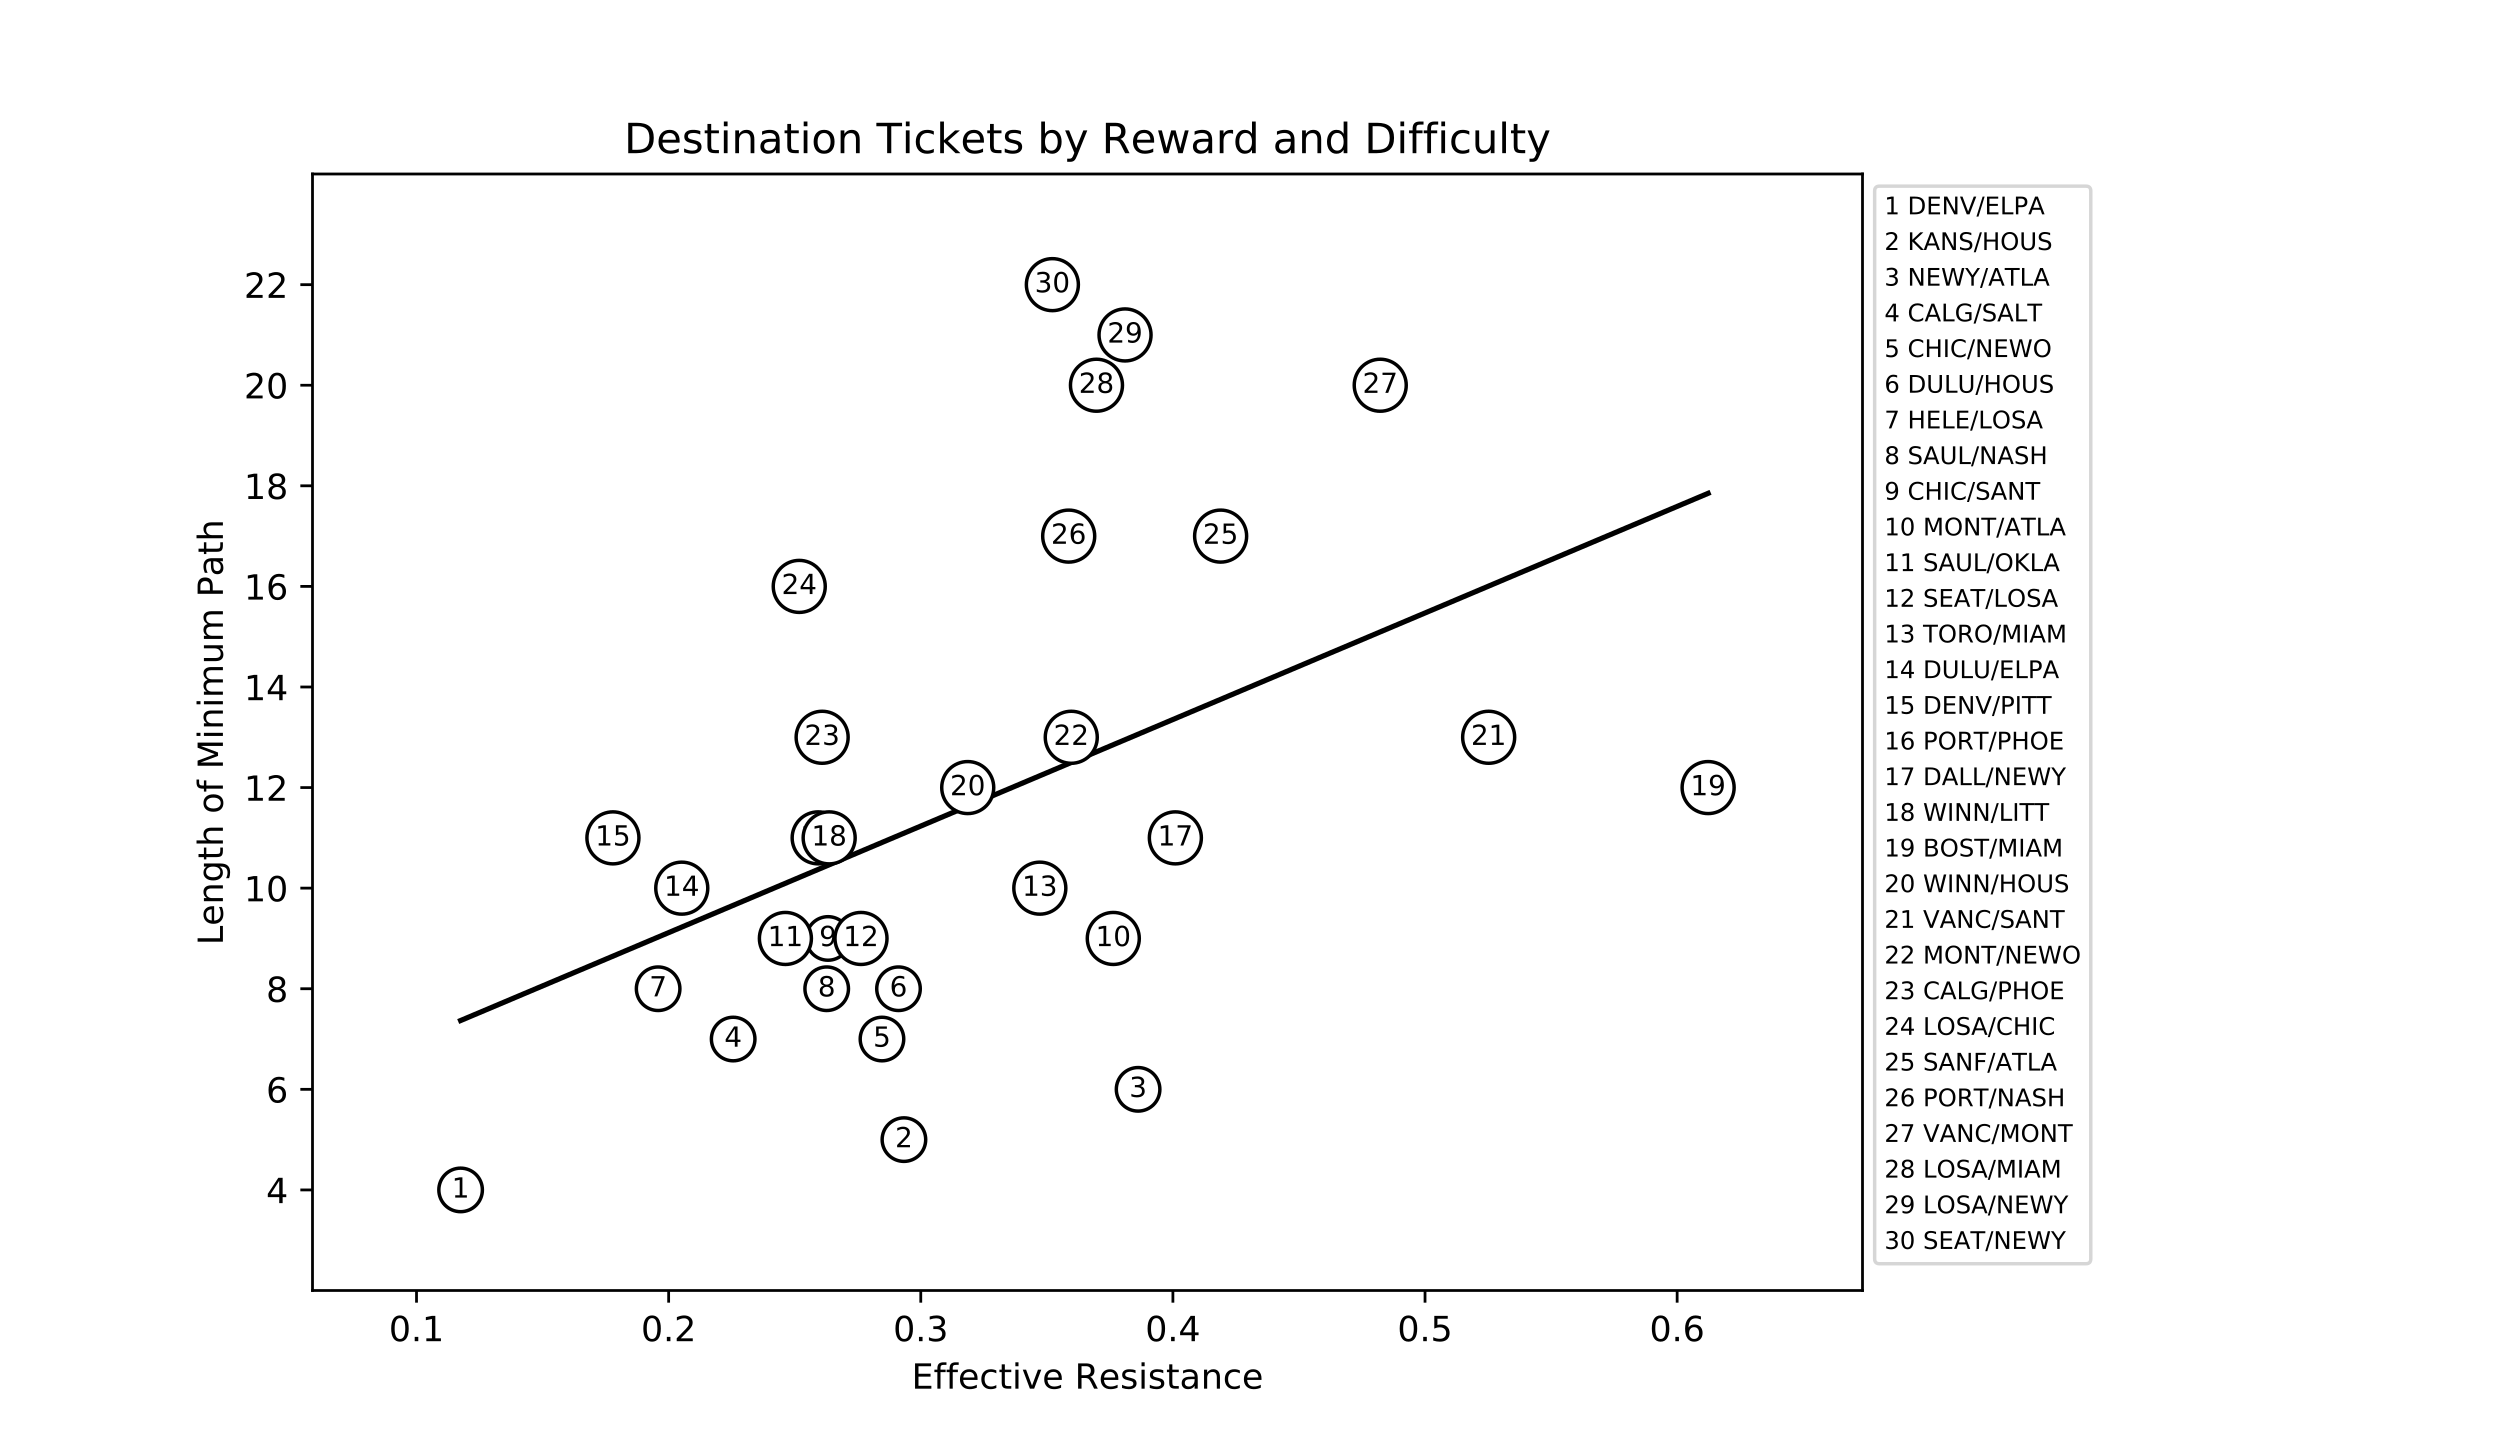 <?xml version="1.0" encoding="utf-8" standalone="no"?>
<!DOCTYPE svg PUBLIC "-//W3C//DTD SVG 1.1//EN"
  "http://www.w3.org/Graphics/SVG/1.1/DTD/svg11.dtd">
<!-- Created with matplotlib (https://matplotlib.org/) -->
<svg height="417.6pt" version="1.1" viewBox="0 0 720 417.6" width="720pt" xmlns="http://www.w3.org/2000/svg" xmlns:xlink="http://www.w3.org/1999/xlink">
 <defs>
  <style type="text/css">
*{stroke-linecap:butt;stroke-linejoin:round;}
  </style>
 </defs>
 <g id="figure_1">
  <g id="patch_1">
   <path d="M 0 417.6 
L 720 417.6 
L 720 0 
L 0 0 
z
" style="fill:#ffffff;"/>
  </g>
  <g id="axes_1">
   <g id="patch_2">
    <path d="M 90 371.664 
L 536.4 371.664 
L 536.4 50.112 
L 90 50.112 
z
" style="fill:#ffffff;"/>
   </g>
   <g id="PathCollection_1">
    <defs>
     <path d="M 0 0.707 
C 0.188 0.707 0.367 0.633 0.5 0.5 
C 0.633 0.367 0.707 0.188 0.707 0 
C 0.707 -0.188 0.633 -0.367 0.5 -0.5 
C 0.367 -0.633 0.188 -0.707 0 -0.707 
C -0.188 -0.707 -0.367 -0.633 -0.5 -0.5 
C -0.633 -0.367 -0.707 -0.188 -0.707 0 
C -0.707 0.188 -0.633 0.367 -0.5 0.5 
C -0.367 0.633 -0.188 0.707 0 0.707 
z
" id="mac7321d5a2" style="stroke:#1f77b4;"/>
    </defs>
    <g clip-path="url(#p985374cccd)">
     <use style="fill:#1f77b4;stroke:#1f77b4;" x="132.655" xlink:href="#mac7321d5a2" y="342.695"/>
    </g>
   </g>
   <g id="PathCollection_2">
    <defs>
     <path d="M 0 0.707 
C 0.188 0.707 0.367 0.633 0.5 0.5 
C 0.633 0.367 0.707 0.188 0.707 0 
C 0.707 -0.188 0.633 -0.367 0.5 -0.5 
C 0.367 -0.633 0.188 -0.707 0 -0.707 
C -0.188 -0.707 -0.367 -0.633 -0.5 -0.5 
C -0.633 -0.367 -0.707 -0.188 -0.707 0 
C -0.707 0.188 -0.633 0.367 -0.5 0.5 
C -0.367 0.633 -0.188 0.707 0 0.707 
z
" id="m48fe072541" style="stroke:#ff7f0e;"/>
    </defs>
    <g clip-path="url(#p985374cccd)">
     <use style="fill:#ff7f0e;stroke:#ff7f0e;" x="260.329" xlink:href="#m48fe072541" y="328.211"/>
    </g>
   </g>
   <g id="PathCollection_3">
    <defs>
     <path d="M 0 0.707 
C 0.188 0.707 0.367 0.633 0.5 0.5 
C 0.633 0.367 0.707 0.188 0.707 0 
C 0.707 -0.188 0.633 -0.367 0.5 -0.5 
C 0.367 -0.633 0.188 -0.707 0 -0.707 
C -0.188 -0.707 -0.367 -0.633 -0.5 -0.5 
C -0.633 -0.367 -0.707 -0.188 -0.707 0 
C -0.707 0.188 -0.633 0.367 -0.5 0.5 
C -0.367 0.633 -0.188 0.707 0 0.707 
z
" id="m221de15d47" style="stroke:#2ca02c;"/>
    </defs>
    <g clip-path="url(#p985374cccd)">
     <use style="fill:#2ca02c;stroke:#2ca02c;" x="327.772" xlink:href="#m221de15d47" y="313.727"/>
    </g>
   </g>
   <g id="PathCollection_4">
    <defs>
     <path d="M 0 0.707 
C 0.188 0.707 0.367 0.633 0.5 0.5 
C 0.633 0.367 0.707 0.188 0.707 0 
C 0.707 -0.188 0.633 -0.367 0.5 -0.5 
C 0.367 -0.633 0.188 -0.707 0 -0.707 
C -0.188 -0.707 -0.367 -0.633 -0.5 -0.5 
C -0.633 -0.367 -0.707 -0.188 -0.707 0 
C -0.707 0.188 -0.633 0.367 -0.5 0.5 
C -0.367 0.633 -0.188 0.707 0 0.707 
z
" id="md6573eadaa" style="stroke:#d62728;"/>
    </defs>
    <g clip-path="url(#p985374cccd)">
     <use style="fill:#d62728;stroke:#d62728;" x="211.152" xlink:href="#md6573eadaa" y="299.242"/>
    </g>
   </g>
   <g id="PathCollection_5">
    <defs>
     <path d="M 0 0.707 
C 0.188 0.707 0.367 0.633 0.5 0.5 
C 0.633 0.367 0.707 0.188 0.707 0 
C 0.707 -0.188 0.633 -0.367 0.5 -0.5 
C 0.367 -0.633 0.188 -0.707 0 -0.707 
C -0.188 -0.707 -0.367 -0.633 -0.5 -0.5 
C -0.633 -0.367 -0.707 -0.188 -0.707 0 
C -0.707 0.188 -0.633 0.367 -0.5 0.5 
C -0.367 0.633 -0.188 0.707 0 0.707 
z
" id="m9af94a7fba" style="stroke:#9467bd;"/>
    </defs>
    <g clip-path="url(#p985374cccd)">
     <use style="fill:#9467bd;stroke:#9467bd;" x="254.007" xlink:href="#m9af94a7fba" y="299.242"/>
    </g>
   </g>
   <g id="PathCollection_6">
    <defs>
     <path d="M 0 0.707 
C 0.188 0.707 0.367 0.633 0.5 0.5 
C 0.633 0.367 0.707 0.188 0.707 0 
C 0.707 -0.188 0.633 -0.367 0.5 -0.5 
C 0.367 -0.633 0.188 -0.707 0 -0.707 
C -0.188 -0.707 -0.367 -0.633 -0.5 -0.5 
C -0.633 -0.367 -0.707 -0.188 -0.707 0 
C -0.707 0.188 -0.633 0.367 -0.5 0.5 
C -0.367 0.633 -0.188 0.707 0 0.707 
z
" id="m8d0fe5f30b" style="stroke:#8c564b;"/>
    </defs>
    <g clip-path="url(#p985374cccd)">
     <use style="fill:#8c564b;stroke:#8c564b;" x="258.768" xlink:href="#m8d0fe5f30b" y="284.758"/>
    </g>
   </g>
   <g id="PathCollection_7">
    <defs>
     <path d="M 0 0.707 
C 0.188 0.707 0.367 0.633 0.5 0.5 
C 0.633 0.367 0.707 0.188 0.707 0 
C 0.707 -0.188 0.633 -0.367 0.5 -0.5 
C 0.367 -0.633 0.188 -0.707 0 -0.707 
C -0.188 -0.707 -0.367 -0.633 -0.5 -0.5 
C -0.633 -0.367 -0.707 -0.188 -0.707 0 
C -0.707 0.188 -0.633 0.367 -0.5 0.5 
C -0.367 0.633 -0.188 0.707 0 0.707 
z
" id="me8e8086265" style="stroke:#e377c2;"/>
    </defs>
    <g clip-path="url(#p985374cccd)">
     <use style="fill:#e377c2;stroke:#e377c2;" x="189.542" xlink:href="#me8e8086265" y="284.758"/>
    </g>
   </g>
   <g id="PathCollection_8">
    <defs>
     <path d="M 0 0.707 
C 0.188 0.707 0.367 0.633 0.5 0.5 
C 0.633 0.367 0.707 0.188 0.707 0 
C 0.707 -0.188 0.633 -0.367 0.5 -0.5 
C 0.367 -0.633 0.188 -0.707 0 -0.707 
C -0.188 -0.707 -0.367 -0.633 -0.5 -0.5 
C -0.633 -0.367 -0.707 -0.188 -0.707 0 
C -0.707 0.188 -0.633 0.367 -0.5 0.5 
C -0.367 0.633 -0.188 0.707 0 0.707 
z
" id="mbddbe37809" style="stroke:#7f7f7f;"/>
    </defs>
    <g clip-path="url(#p985374cccd)">
     <use style="fill:#7f7f7f;stroke:#7f7f7f;" x="238.089" xlink:href="#mbddbe37809" y="284.758"/>
    </g>
   </g>
   <g id="PathCollection_9">
    <defs>
     <path d="M 0 0.707 
C 0.188 0.707 0.367 0.633 0.5 0.5 
C 0.633 0.367 0.707 0.188 0.707 0 
C 0.707 -0.188 0.633 -0.367 0.5 -0.5 
C 0.367 -0.633 0.188 -0.707 0 -0.707 
C -0.188 -0.707 -0.367 -0.633 -0.5 -0.5 
C -0.633 -0.367 -0.707 -0.188 -0.707 0 
C -0.707 0.188 -0.633 0.367 -0.5 0.5 
C -0.367 0.633 -0.188 0.707 0 0.707 
z
" id="m620ee44396" style="stroke:#bcbd22;"/>
    </defs>
    <g clip-path="url(#p985374cccd)">
     <use style="fill:#bcbd22;stroke:#bcbd22;" x="238.476" xlink:href="#m620ee44396" y="270.274"/>
    </g>
   </g>
   <g id="PathCollection_10">
    <defs>
     <path d="M 0 0.707 
C 0.188 0.707 0.367 0.633 0.5 0.5 
C 0.633 0.367 0.707 0.188 0.707 0 
C 0.707 -0.188 0.633 -0.367 0.5 -0.5 
C 0.367 -0.633 0.188 -0.707 0 -0.707 
C -0.188 -0.707 -0.367 -0.633 -0.5 -0.5 
C -0.633 -0.367 -0.707 -0.188 -0.707 0 
C -0.707 0.188 -0.633 0.367 -0.5 0.5 
C -0.367 0.633 -0.188 0.707 0 0.707 
z
" id="mbe5ae1d1e3" style="stroke:#17becf;"/>
    </defs>
    <g clip-path="url(#p985374cccd)">
     <use style="fill:#17becf;stroke:#17becf;" x="320.626" xlink:href="#mbe5ae1d1e3" y="270.274"/>
    </g>
   </g>
   <g id="PathCollection_11">
    <g clip-path="url(#p985374cccd)">
     <use style="fill:#1f77b4;stroke:#1f77b4;" x="226.194" xlink:href="#mac7321d5a2" y="270.274"/>
    </g>
   </g>
   <g id="PathCollection_12">
    <g clip-path="url(#p985374cccd)">
     <use style="fill:#ff7f0e;stroke:#ff7f0e;" x="247.966" xlink:href="#m48fe072541" y="270.274"/>
    </g>
   </g>
   <g id="PathCollection_13">
    <g clip-path="url(#p985374cccd)">
     <use style="fill:#2ca02c;stroke:#2ca02c;" x="299.468" xlink:href="#m221de15d47" y="255.789"/>
    </g>
   </g>
   <g id="PathCollection_14">
    <g clip-path="url(#p985374cccd)">
     <use style="fill:#d62728;stroke:#d62728;" x="196.348" xlink:href="#md6573eadaa" y="255.789"/>
    </g>
   </g>
   <g id="PathCollection_15">
    <g clip-path="url(#p985374cccd)">
     <use style="fill:#9467bd;stroke:#9467bd;" x="176.522" xlink:href="#m9af94a7fba" y="241.305"/>
    </g>
   </g>
   <g id="PathCollection_16">
    <g clip-path="url(#p985374cccd)">
     <use style="fill:#8c564b;stroke:#8c564b;" x="235.633" xlink:href="#m8d0fe5f30b" y="241.305"/>
    </g>
   </g>
   <g id="PathCollection_17">
    <g clip-path="url(#p985374cccd)">
     <use style="fill:#e377c2;stroke:#e377c2;" x="338.503" xlink:href="#me8e8086265" y="241.305"/>
    </g>
   </g>
   <g id="PathCollection_18">
    <g clip-path="url(#p985374cccd)">
     <use style="fill:#7f7f7f;stroke:#7f7f7f;" x="238.8" xlink:href="#mbddbe37809" y="241.305"/>
    </g>
   </g>
   <g id="PathCollection_19">
    <g clip-path="url(#p985374cccd)">
     <use style="fill:#bcbd22;stroke:#bcbd22;" x="491.94" xlink:href="#m620ee44396" y="226.821"/>
    </g>
   </g>
   <g id="PathCollection_20">
    <g clip-path="url(#p985374cccd)">
     <use style="fill:#17becf;stroke:#17becf;" x="278.706" xlink:href="#mbe5ae1d1e3" y="226.821"/>
    </g>
   </g>
   <g id="PathCollection_21">
    <g clip-path="url(#p985374cccd)">
     <use style="fill:#1f77b4;stroke:#1f77b4;" x="428.733" xlink:href="#mac7321d5a2" y="212.336"/>
    </g>
   </g>
   <g id="PathCollection_22">
    <g clip-path="url(#p985374cccd)">
     <use style="fill:#ff7f0e;stroke:#ff7f0e;" x="308.525" xlink:href="#m48fe072541" y="212.336"/>
    </g>
   </g>
   <g id="PathCollection_23">
    <g clip-path="url(#p985374cccd)">
     <use style="fill:#2ca02c;stroke:#2ca02c;" x="236.776" xlink:href="#m221de15d47" y="212.336"/>
    </g>
   </g>
   <g id="PathCollection_24">
    <g clip-path="url(#p985374cccd)">
     <use style="fill:#d62728;stroke:#d62728;" x="230.184" xlink:href="#md6573eadaa" y="168.883"/>
    </g>
   </g>
   <g id="PathCollection_25">
    <g clip-path="url(#p985374cccd)">
     <use style="fill:#9467bd;stroke:#9467bd;" x="351.54" xlink:href="#m9af94a7fba" y="154.399"/>
    </g>
   </g>
   <g id="PathCollection_26">
    <g clip-path="url(#p985374cccd)">
     <use style="fill:#8c564b;stroke:#8c564b;" x="307.784" xlink:href="#m8d0fe5f30b" y="154.399"/>
    </g>
   </g>
   <g id="PathCollection_27">
    <g clip-path="url(#p985374cccd)">
     <use style="fill:#e377c2;stroke:#e377c2;" x="397.508" xlink:href="#me8e8086265" y="110.946"/>
    </g>
   </g>
   <g id="PathCollection_28">
    <g clip-path="url(#p985374cccd)">
     <use style="fill:#7f7f7f;stroke:#7f7f7f;" x="315.785" xlink:href="#mbddbe37809" y="110.946"/>
    </g>
   </g>
   <g id="PathCollection_29">
    <g clip-path="url(#p985374cccd)">
     <use style="fill:#bcbd22;stroke:#bcbd22;" x="324.012" xlink:href="#m620ee44396" y="96.462"/>
    </g>
   </g>
   <g id="PathCollection_30">
    <g clip-path="url(#p985374cccd)">
     <use style="fill:#17becf;stroke:#17becf;" x="303.083" xlink:href="#mbe5ae1d1e3" y="81.978"/>
    </g>
   </g>
   <g id="matplotlib.axis_1">
    <g id="xtick_1">
     <g id="line2d_1">
      <defs>
       <path d="M 0 0 
L 0 3.5 
" id="m1b5d687944" style="stroke:#000000;stroke-width:0.8;"/>
      </defs>
      <g>
       <use style="stroke:#000000;stroke-width:0.8;" x="119.957" xlink:href="#m1b5d687944" y="371.664"/>
      </g>
     </g>
     <g id="text_1">
      <!-- 0.1 -->
      <defs>
       <path d="M 31.781 66.406 
Q 24.172 66.406 20.328 58.906 
Q 16.5 51.422 16.5 36.375 
Q 16.5 21.391 20.328 13.891 
Q 24.172 6.391 31.781 6.391 
Q 39.453 6.391 43.281 13.891 
Q 47.125 21.391 47.125 36.375 
Q 47.125 51.422 43.281 58.906 
Q 39.453 66.406 31.781 66.406 
z
M 31.781 74.219 
Q 44.047 74.219 50.516 64.516 
Q 56.984 54.828 56.984 36.375 
Q 56.984 17.969 50.516 8.266 
Q 44.047 -1.422 31.781 -1.422 
Q 19.531 -1.422 13.062 8.266 
Q 6.594 17.969 6.594 36.375 
Q 6.594 54.828 13.062 64.516 
Q 19.531 74.219 31.781 74.219 
z
" id="DejaVuSans-48"/>
       <path d="M 10.688 12.406 
L 21 12.406 
L 21 0 
L 10.688 0 
z
" id="DejaVuSans-46"/>
       <path d="M 12.406 8.297 
L 28.516 8.297 
L 28.516 63.922 
L 10.984 60.406 
L 10.984 69.391 
L 28.422 72.906 
L 38.281 72.906 
L 38.281 8.297 
L 54.391 8.297 
L 54.391 0 
L 12.406 0 
z
" id="DejaVuSans-49"/>
      </defs>
      <g transform="translate(112.006 386.262)scale(0.1 -0.1)">
       <use xlink:href="#DejaVuSans-48"/>
       <use x="63.623" xlink:href="#DejaVuSans-46"/>
       <use x="95.41" xlink:href="#DejaVuSans-49"/>
      </g>
     </g>
    </g>
    <g id="xtick_2">
     <g id="line2d_2">
      <g>
       <use style="stroke:#000000;stroke-width:0.8;" x="192.57" xlink:href="#m1b5d687944" y="371.664"/>
      </g>
     </g>
     <g id="text_2">
      <!-- 0.2 -->
      <defs>
       <path d="M 19.188 8.297 
L 53.609 8.297 
L 53.609 0 
L 7.328 0 
L 7.328 8.297 
Q 12.938 14.109 22.625 23.891 
Q 32.328 33.688 34.812 36.531 
Q 39.547 41.844 41.422 45.531 
Q 43.312 49.219 43.312 52.781 
Q 43.312 58.594 39.234 62.25 
Q 35.156 65.922 28.609 65.922 
Q 23.969 65.922 18.812 64.312 
Q 13.672 62.703 7.812 59.422 
L 7.812 69.391 
Q 13.766 71.781 18.938 73 
Q 24.125 74.219 28.422 74.219 
Q 39.75 74.219 46.484 68.547 
Q 53.219 62.891 53.219 53.422 
Q 53.219 48.922 51.531 44.891 
Q 49.859 40.875 45.406 35.406 
Q 44.188 33.984 37.641 27.219 
Q 31.109 20.453 19.188 8.297 
z
" id="DejaVuSans-50"/>
      </defs>
      <g transform="translate(184.618 386.262)scale(0.1 -0.1)">
       <use xlink:href="#DejaVuSans-48"/>
       <use x="63.623" xlink:href="#DejaVuSans-46"/>
       <use x="95.41" xlink:href="#DejaVuSans-50"/>
      </g>
     </g>
    </g>
    <g id="xtick_3">
     <g id="line2d_3">
      <g>
       <use style="stroke:#000000;stroke-width:0.8;" x="265.182" xlink:href="#m1b5d687944" y="371.664"/>
      </g>
     </g>
     <g id="text_3">
      <!-- 0.3 -->
      <defs>
       <path d="M 40.578 39.312 
Q 47.656 37.797 51.625 33 
Q 55.609 28.219 55.609 21.188 
Q 55.609 10.406 48.188 4.484 
Q 40.766 -1.422 27.094 -1.422 
Q 22.516 -1.422 17.656 -0.516 
Q 12.797 0.391 7.625 2.203 
L 7.625 11.719 
Q 11.719 9.328 16.594 8.109 
Q 21.484 6.891 26.812 6.891 
Q 36.078 6.891 40.938 10.547 
Q 45.797 14.203 45.797 21.188 
Q 45.797 27.641 41.281 31.266 
Q 36.766 34.906 28.719 34.906 
L 20.219 34.906 
L 20.219 43.016 
L 29.109 43.016 
Q 36.375 43.016 40.234 45.922 
Q 44.094 48.828 44.094 54.297 
Q 44.094 59.906 40.109 62.906 
Q 36.141 65.922 28.719 65.922 
Q 24.656 65.922 20.016 65.031 
Q 15.375 64.156 9.812 62.312 
L 9.812 71.094 
Q 15.438 72.656 20.344 73.438 
Q 25.25 74.219 29.594 74.219 
Q 40.828 74.219 47.359 69.109 
Q 53.906 64.016 53.906 55.328 
Q 53.906 49.266 50.438 45.094 
Q 46.969 40.922 40.578 39.312 
z
" id="DejaVuSans-51"/>
      </defs>
      <g transform="translate(257.231 386.262)scale(0.1 -0.1)">
       <use xlink:href="#DejaVuSans-48"/>
       <use x="63.623" xlink:href="#DejaVuSans-46"/>
       <use x="95.41" xlink:href="#DejaVuSans-51"/>
      </g>
     </g>
    </g>
    <g id="xtick_4">
     <g id="line2d_4">
      <g>
       <use style="stroke:#000000;stroke-width:0.8;" x="337.795" xlink:href="#m1b5d687944" y="371.664"/>
      </g>
     </g>
     <g id="text_4">
      <!-- 0.4 -->
      <defs>
       <path d="M 37.797 64.312 
L 12.891 25.391 
L 37.797 25.391 
z
M 35.203 72.906 
L 47.609 72.906 
L 47.609 25.391 
L 58.016 25.391 
L 58.016 17.188 
L 47.609 17.188 
L 47.609 0 
L 37.797 0 
L 37.797 17.188 
L 4.891 17.188 
L 4.891 26.703 
z
" id="DejaVuSans-52"/>
      </defs>
      <g transform="translate(329.843 386.262)scale(0.1 -0.1)">
       <use xlink:href="#DejaVuSans-48"/>
       <use x="63.623" xlink:href="#DejaVuSans-46"/>
       <use x="95.41" xlink:href="#DejaVuSans-52"/>
      </g>
     </g>
    </g>
    <g id="xtick_5">
     <g id="line2d_5">
      <g>
       <use style="stroke:#000000;stroke-width:0.8;" x="410.408" xlink:href="#m1b5d687944" y="371.664"/>
      </g>
     </g>
     <g id="text_5">
      <!-- 0.5 -->
      <defs>
       <path d="M 10.797 72.906 
L 49.516 72.906 
L 49.516 64.594 
L 19.828 64.594 
L 19.828 46.734 
Q 21.969 47.469 24.109 47.828 
Q 26.266 48.188 28.422 48.188 
Q 40.625 48.188 47.75 41.5 
Q 54.891 34.812 54.891 23.391 
Q 54.891 11.625 47.562 5.094 
Q 40.234 -1.422 26.906 -1.422 
Q 22.312 -1.422 17.547 -0.641 
Q 12.797 0.141 7.719 1.703 
L 7.719 11.625 
Q 12.109 9.234 16.797 8.062 
Q 21.484 6.891 26.703 6.891 
Q 35.156 6.891 40.078 11.328 
Q 45.016 15.766 45.016 23.391 
Q 45.016 31 40.078 35.438 
Q 35.156 39.891 26.703 39.891 
Q 22.75 39.891 18.812 39.016 
Q 14.891 38.141 10.797 36.281 
z
" id="DejaVuSans-53"/>
      </defs>
      <g transform="translate(402.456 386.262)scale(0.1 -0.1)">
       <use xlink:href="#DejaVuSans-48"/>
       <use x="63.623" xlink:href="#DejaVuSans-46"/>
       <use x="95.41" xlink:href="#DejaVuSans-53"/>
      </g>
     </g>
    </g>
    <g id="xtick_6">
     <g id="line2d_6">
      <g>
       <use style="stroke:#000000;stroke-width:0.8;" x="483.02" xlink:href="#m1b5d687944" y="371.664"/>
      </g>
     </g>
     <g id="text_6">
      <!-- 0.6 -->
      <defs>
       <path d="M 33.016 40.375 
Q 26.375 40.375 22.484 35.828 
Q 18.609 31.297 18.609 23.391 
Q 18.609 15.531 22.484 10.953 
Q 26.375 6.391 33.016 6.391 
Q 39.656 6.391 43.531 10.953 
Q 47.406 15.531 47.406 23.391 
Q 47.406 31.297 43.531 35.828 
Q 39.656 40.375 33.016 40.375 
z
M 52.594 71.297 
L 52.594 62.312 
Q 48.875 64.062 45.094 64.984 
Q 41.312 65.922 37.594 65.922 
Q 27.828 65.922 22.672 59.328 
Q 17.531 52.734 16.797 39.406 
Q 19.672 43.656 24.016 45.922 
Q 28.375 48.188 33.594 48.188 
Q 44.578 48.188 50.953 41.516 
Q 57.328 34.859 57.328 23.391 
Q 57.328 12.156 50.688 5.359 
Q 44.047 -1.422 33.016 -1.422 
Q 20.359 -1.422 13.672 8.266 
Q 6.984 17.969 6.984 36.375 
Q 6.984 53.656 15.188 63.938 
Q 23.391 74.219 37.203 74.219 
Q 40.922 74.219 44.703 73.484 
Q 48.484 72.75 52.594 71.297 
z
" id="DejaVuSans-54"/>
      </defs>
      <g transform="translate(475.069 386.262)scale(0.1 -0.1)">
       <use xlink:href="#DejaVuSans-48"/>
       <use x="63.623" xlink:href="#DejaVuSans-46"/>
       <use x="95.41" xlink:href="#DejaVuSans-54"/>
      </g>
     </g>
    </g>
    <g id="text_7">
     <!-- Effective Resistance -->
     <defs>
      <path d="M 9.812 72.906 
L 55.906 72.906 
L 55.906 64.594 
L 19.672 64.594 
L 19.672 43.016 
L 54.391 43.016 
L 54.391 34.719 
L 19.672 34.719 
L 19.672 8.297 
L 56.781 8.297 
L 56.781 0 
L 9.812 0 
z
" id="DejaVuSans-69"/>
      <path d="M 37.109 75.984 
L 37.109 68.5 
L 28.516 68.5 
Q 23.688 68.5 21.797 66.547 
Q 19.922 64.594 19.922 59.516 
L 19.922 54.688 
L 34.719 54.688 
L 34.719 47.703 
L 19.922 47.703 
L 19.922 0 
L 10.891 0 
L 10.891 47.703 
L 2.297 47.703 
L 2.297 54.688 
L 10.891 54.688 
L 10.891 58.5 
Q 10.891 67.625 15.141 71.797 
Q 19.391 75.984 28.609 75.984 
z
" id="DejaVuSans-102"/>
      <path d="M 56.203 29.594 
L 56.203 25.203 
L 14.891 25.203 
Q 15.484 15.922 20.484 11.062 
Q 25.484 6.203 34.422 6.203 
Q 39.594 6.203 44.453 7.469 
Q 49.312 8.734 54.109 11.281 
L 54.109 2.781 
Q 49.266 0.734 44.188 -0.344 
Q 39.109 -1.422 33.891 -1.422 
Q 20.797 -1.422 13.156 6.188 
Q 5.516 13.812 5.516 26.812 
Q 5.516 40.234 12.766 48.109 
Q 20.016 56 32.328 56 
Q 43.359 56 49.781 48.891 
Q 56.203 41.797 56.203 29.594 
z
M 47.219 32.234 
Q 47.125 39.594 43.094 43.984 
Q 39.062 48.391 32.422 48.391 
Q 24.906 48.391 20.391 44.141 
Q 15.875 39.891 15.188 32.172 
z
" id="DejaVuSans-101"/>
      <path d="M 48.781 52.594 
L 48.781 44.188 
Q 44.969 46.297 41.141 47.344 
Q 37.312 48.391 33.406 48.391 
Q 24.656 48.391 19.812 42.844 
Q 14.984 37.312 14.984 27.297 
Q 14.984 17.281 19.812 11.734 
Q 24.656 6.203 33.406 6.203 
Q 37.312 6.203 41.141 7.25 
Q 44.969 8.297 48.781 10.406 
L 48.781 2.094 
Q 45.016 0.344 40.984 -0.531 
Q 36.969 -1.422 32.422 -1.422 
Q 20.062 -1.422 12.781 6.344 
Q 5.516 14.109 5.516 27.297 
Q 5.516 40.672 12.859 48.328 
Q 20.219 56 33.016 56 
Q 37.156 56 41.109 55.141 
Q 45.062 54.297 48.781 52.594 
z
" id="DejaVuSans-99"/>
      <path d="M 18.312 70.219 
L 18.312 54.688 
L 36.812 54.688 
L 36.812 47.703 
L 18.312 47.703 
L 18.312 18.016 
Q 18.312 11.328 20.141 9.422 
Q 21.969 7.516 27.594 7.516 
L 36.812 7.516 
L 36.812 0 
L 27.594 0 
Q 17.188 0 13.234 3.875 
Q 9.281 7.766 9.281 18.016 
L 9.281 47.703 
L 2.688 47.703 
L 2.688 54.688 
L 9.281 54.688 
L 9.281 70.219 
z
" id="DejaVuSans-116"/>
      <path d="M 9.422 54.688 
L 18.406 54.688 
L 18.406 0 
L 9.422 0 
z
M 9.422 75.984 
L 18.406 75.984 
L 18.406 64.594 
L 9.422 64.594 
z
" id="DejaVuSans-105"/>
      <path d="M 2.984 54.688 
L 12.5 54.688 
L 29.594 8.797 
L 46.688 54.688 
L 56.203 54.688 
L 35.688 0 
L 23.484 0 
z
" id="DejaVuSans-118"/>
      <path id="DejaVuSans-32"/>
      <path d="M 44.391 34.188 
Q 47.562 33.109 50.562 29.594 
Q 53.562 26.078 56.594 19.922 
L 66.609 0 
L 56 0 
L 46.688 18.703 
Q 43.062 26.031 39.672 28.422 
Q 36.281 30.812 30.422 30.812 
L 19.672 30.812 
L 19.672 0 
L 9.812 0 
L 9.812 72.906 
L 32.078 72.906 
Q 44.578 72.906 50.734 67.672 
Q 56.891 62.453 56.891 51.906 
Q 56.891 45.016 53.688 40.469 
Q 50.484 35.938 44.391 34.188 
z
M 19.672 64.797 
L 19.672 38.922 
L 32.078 38.922 
Q 39.203 38.922 42.844 42.219 
Q 46.484 45.516 46.484 51.906 
Q 46.484 58.297 42.844 61.547 
Q 39.203 64.797 32.078 64.797 
z
" id="DejaVuSans-82"/>
      <path d="M 44.281 53.078 
L 44.281 44.578 
Q 40.484 46.531 36.375 47.5 
Q 32.281 48.484 27.875 48.484 
Q 21.188 48.484 17.844 46.438 
Q 14.5 44.391 14.5 40.281 
Q 14.5 37.156 16.891 35.375 
Q 19.281 33.594 26.516 31.984 
L 29.594 31.297 
Q 39.156 29.25 43.188 25.516 
Q 47.219 21.781 47.219 15.094 
Q 47.219 7.469 41.188 3.016 
Q 35.156 -1.422 24.609 -1.422 
Q 20.219 -1.422 15.453 -0.562 
Q 10.688 0.297 5.422 2 
L 5.422 11.281 
Q 10.406 8.688 15.234 7.391 
Q 20.062 6.109 24.812 6.109 
Q 31.156 6.109 34.562 8.281 
Q 37.984 10.453 37.984 14.406 
Q 37.984 18.062 35.516 20.016 
Q 33.062 21.969 24.703 23.781 
L 21.578 24.516 
Q 13.234 26.266 9.516 29.906 
Q 5.812 33.547 5.812 39.891 
Q 5.812 47.609 11.281 51.797 
Q 16.75 56 26.812 56 
Q 31.781 56 36.172 55.266 
Q 40.578 54.547 44.281 53.078 
z
" id="DejaVuSans-115"/>
      <path d="M 34.281 27.484 
Q 23.391 27.484 19.188 25 
Q 14.984 22.516 14.984 16.5 
Q 14.984 11.719 18.141 8.906 
Q 21.297 6.109 26.703 6.109 
Q 34.188 6.109 38.703 11.406 
Q 43.219 16.703 43.219 25.484 
L 43.219 27.484 
z
M 52.203 31.203 
L 52.203 0 
L 43.219 0 
L 43.219 8.297 
Q 40.141 3.328 35.547 0.953 
Q 30.953 -1.422 24.312 -1.422 
Q 15.922 -1.422 10.953 3.297 
Q 6 8.016 6 15.922 
Q 6 25.141 12.172 29.828 
Q 18.359 34.516 30.609 34.516 
L 43.219 34.516 
L 43.219 35.406 
Q 43.219 41.609 39.141 45 
Q 35.062 48.391 27.688 48.391 
Q 23 48.391 18.547 47.266 
Q 14.109 46.141 10.016 43.891 
L 10.016 52.203 
Q 14.938 54.109 19.578 55.047 
Q 24.219 56 28.609 56 
Q 40.484 56 46.344 49.844 
Q 52.203 43.703 52.203 31.203 
z
" id="DejaVuSans-97"/>
      <path d="M 54.891 33.016 
L 54.891 0 
L 45.906 0 
L 45.906 32.719 
Q 45.906 40.484 42.875 44.328 
Q 39.844 48.188 33.797 48.188 
Q 26.516 48.188 22.312 43.547 
Q 18.109 38.922 18.109 30.906 
L 18.109 0 
L 9.078 0 
L 9.078 54.688 
L 18.109 54.688 
L 18.109 46.188 
Q 21.344 51.125 25.703 53.562 
Q 30.078 56 35.797 56 
Q 45.219 56 50.047 50.172 
Q 54.891 44.344 54.891 33.016 
z
" id="DejaVuSans-110"/>
     </defs>
     <g transform="translate(262.555 399.941)scale(0.1 -0.1)">
      <use xlink:href="#DejaVuSans-69"/>
      <use x="63.184" xlink:href="#DejaVuSans-102"/>
      <use x="98.389" xlink:href="#DejaVuSans-102"/>
      <use x="133.594" xlink:href="#DejaVuSans-101"/>
      <use x="195.117" xlink:href="#DejaVuSans-99"/>
      <use x="250.098" xlink:href="#DejaVuSans-116"/>
      <use x="289.307" xlink:href="#DejaVuSans-105"/>
      <use x="317.09" xlink:href="#DejaVuSans-118"/>
      <use x="376.27" xlink:href="#DejaVuSans-101"/>
      <use x="437.793" xlink:href="#DejaVuSans-32"/>
      <use x="469.58" xlink:href="#DejaVuSans-82"/>
      <use x="539" xlink:href="#DejaVuSans-101"/>
      <use x="600.523" xlink:href="#DejaVuSans-115"/>
      <use x="652.623" xlink:href="#DejaVuSans-105"/>
      <use x="680.406" xlink:href="#DejaVuSans-115"/>
      <use x="732.506" xlink:href="#DejaVuSans-116"/>
      <use x="771.715" xlink:href="#DejaVuSans-97"/>
      <use x="832.994" xlink:href="#DejaVuSans-110"/>
      <use x="896.373" xlink:href="#DejaVuSans-99"/>
      <use x="951.354" xlink:href="#DejaVuSans-101"/>
     </g>
    </g>
   </g>
   <g id="matplotlib.axis_2">
    <g id="ytick_1">
     <g id="line2d_7">
      <defs>
       <path d="M 0 0 
L -3.5 0 
" id="m7dbd1dcdce" style="stroke:#000000;stroke-width:0.8;"/>
      </defs>
      <g>
       <use style="stroke:#000000;stroke-width:0.8;" x="90" xlink:href="#m7dbd1dcdce" y="342.695"/>
      </g>
     </g>
     <g id="text_8">
      <!-- 4 -->
      <g transform="translate(76.638 346.495)scale(0.1 -0.1)">
       <use xlink:href="#DejaVuSans-52"/>
      </g>
     </g>
    </g>
    <g id="ytick_2">
     <g id="line2d_8">
      <g>
       <use style="stroke:#000000;stroke-width:0.8;" x="90" xlink:href="#m7dbd1dcdce" y="313.727"/>
      </g>
     </g>
     <g id="text_9">
      <!-- 6 -->
      <g transform="translate(76.638 317.526)scale(0.1 -0.1)">
       <use xlink:href="#DejaVuSans-54"/>
      </g>
     </g>
    </g>
    <g id="ytick_3">
     <g id="line2d_9">
      <g>
       <use style="stroke:#000000;stroke-width:0.8;" x="90" xlink:href="#m7dbd1dcdce" y="284.758"/>
      </g>
     </g>
     <g id="text_10">
      <!-- 8 -->
      <defs>
       <path d="M 31.781 34.625 
Q 24.75 34.625 20.719 30.859 
Q 16.703 27.094 16.703 20.516 
Q 16.703 13.922 20.719 10.156 
Q 24.75 6.391 31.781 6.391 
Q 38.812 6.391 42.859 10.172 
Q 46.922 13.969 46.922 20.516 
Q 46.922 27.094 42.891 30.859 
Q 38.875 34.625 31.781 34.625 
z
M 21.922 38.812 
Q 15.578 40.375 12.031 44.719 
Q 8.5 49.078 8.5 55.328 
Q 8.5 64.062 14.719 69.141 
Q 20.953 74.219 31.781 74.219 
Q 42.672 74.219 48.875 69.141 
Q 55.078 64.062 55.078 55.328 
Q 55.078 49.078 51.531 44.719 
Q 48 40.375 41.703 38.812 
Q 48.828 37.156 52.797 32.312 
Q 56.781 27.484 56.781 20.516 
Q 56.781 9.906 50.312 4.234 
Q 43.844 -1.422 31.781 -1.422 
Q 19.734 -1.422 13.25 4.234 
Q 6.781 9.906 6.781 20.516 
Q 6.781 27.484 10.781 32.312 
Q 14.797 37.156 21.922 38.812 
z
M 18.312 54.391 
Q 18.312 48.734 21.844 45.562 
Q 25.391 42.391 31.781 42.391 
Q 38.141 42.391 41.719 45.562 
Q 45.312 48.734 45.312 54.391 
Q 45.312 60.062 41.719 63.234 
Q 38.141 66.406 31.781 66.406 
Q 25.391 66.406 21.844 63.234 
Q 18.312 60.062 18.312 54.391 
z
" id="DejaVuSans-56"/>
      </defs>
      <g transform="translate(76.638 288.557)scale(0.1 -0.1)">
       <use xlink:href="#DejaVuSans-56"/>
      </g>
     </g>
    </g>
    <g id="ytick_4">
     <g id="line2d_10">
      <g>
       <use style="stroke:#000000;stroke-width:0.8;" x="90" xlink:href="#m7dbd1dcdce" y="255.789"/>
      </g>
     </g>
     <g id="text_11">
      <!-- 10 -->
      <g transform="translate(70.275 259.589)scale(0.1 -0.1)">
       <use xlink:href="#DejaVuSans-49"/>
       <use x="63.623" xlink:href="#DejaVuSans-48"/>
      </g>
     </g>
    </g>
    <g id="ytick_5">
     <g id="line2d_11">
      <g>
       <use style="stroke:#000000;stroke-width:0.8;" x="90" xlink:href="#m7dbd1dcdce" y="226.821"/>
      </g>
     </g>
     <g id="text_12">
      <!-- 12 -->
      <g transform="translate(70.275 230.62)scale(0.1 -0.1)">
       <use xlink:href="#DejaVuSans-49"/>
       <use x="63.623" xlink:href="#DejaVuSans-50"/>
      </g>
     </g>
    </g>
    <g id="ytick_6">
     <g id="line2d_12">
      <g>
       <use style="stroke:#000000;stroke-width:0.8;" x="90" xlink:href="#m7dbd1dcdce" y="197.852"/>
      </g>
     </g>
     <g id="text_13">
      <!-- 14 -->
      <g transform="translate(70.275 201.651)scale(0.1 -0.1)">
       <use xlink:href="#DejaVuSans-49"/>
       <use x="63.623" xlink:href="#DejaVuSans-52"/>
      </g>
     </g>
    </g>
    <g id="ytick_7">
     <g id="line2d_13">
      <g>
       <use style="stroke:#000000;stroke-width:0.8;" x="90" xlink:href="#m7dbd1dcdce" y="168.883"/>
      </g>
     </g>
     <g id="text_14">
      <!-- 16 -->
      <g transform="translate(70.275 172.683)scale(0.1 -0.1)">
       <use xlink:href="#DejaVuSans-49"/>
       <use x="63.623" xlink:href="#DejaVuSans-54"/>
      </g>
     </g>
    </g>
    <g id="ytick_8">
     <g id="line2d_14">
      <g>
       <use style="stroke:#000000;stroke-width:0.8;" x="90" xlink:href="#m7dbd1dcdce" y="139.915"/>
      </g>
     </g>
     <g id="text_15">
      <!-- 18 -->
      <g transform="translate(70.275 143.714)scale(0.1 -0.1)">
       <use xlink:href="#DejaVuSans-49"/>
       <use x="63.623" xlink:href="#DejaVuSans-56"/>
      </g>
     </g>
    </g>
    <g id="ytick_9">
     <g id="line2d_15">
      <g>
       <use style="stroke:#000000;stroke-width:0.8;" x="90" xlink:href="#m7dbd1dcdce" y="110.946"/>
      </g>
     </g>
     <g id="text_16">
      <!-- 20 -->
      <g transform="translate(70.275 114.745)scale(0.1 -0.1)">
       <use xlink:href="#DejaVuSans-50"/>
       <use x="63.623" xlink:href="#DejaVuSans-48"/>
      </g>
     </g>
    </g>
    <g id="ytick_10">
     <g id="line2d_16">
      <g>
       <use style="stroke:#000000;stroke-width:0.8;" x="90" xlink:href="#m7dbd1dcdce" y="81.978"/>
      </g>
     </g>
     <g id="text_17">
      <!-- 22 -->
      <g transform="translate(70.275 85.777)scale(0.1 -0.1)">
       <use xlink:href="#DejaVuSans-50"/>
       <use x="63.623" xlink:href="#DejaVuSans-50"/>
      </g>
     </g>
    </g>
    <g id="text_18">
     <!-- Length of Minimum Path -->
     <defs>
      <path d="M 9.812 72.906 
L 19.672 72.906 
L 19.672 8.297 
L 55.172 8.297 
L 55.172 0 
L 9.812 0 
z
" id="DejaVuSans-76"/>
      <path d="M 45.406 27.984 
Q 45.406 37.75 41.375 43.109 
Q 37.359 48.484 30.078 48.484 
Q 22.859 48.484 18.828 43.109 
Q 14.797 37.75 14.797 27.984 
Q 14.797 18.266 18.828 12.891 
Q 22.859 7.516 30.078 7.516 
Q 37.359 7.516 41.375 12.891 
Q 45.406 18.266 45.406 27.984 
z
M 54.391 6.781 
Q 54.391 -7.172 48.188 -13.984 
Q 42 -20.797 29.203 -20.797 
Q 24.469 -20.797 20.266 -20.094 
Q 16.062 -19.391 12.109 -17.922 
L 12.109 -9.188 
Q 16.062 -11.328 19.922 -12.344 
Q 23.781 -13.375 27.781 -13.375 
Q 36.625 -13.375 41.016 -8.766 
Q 45.406 -4.156 45.406 5.172 
L 45.406 9.625 
Q 42.625 4.781 38.281 2.391 
Q 33.938 0 27.875 0 
Q 17.828 0 11.672 7.656 
Q 5.516 15.328 5.516 27.984 
Q 5.516 40.672 11.672 48.328 
Q 17.828 56 27.875 56 
Q 33.938 56 38.281 53.609 
Q 42.625 51.219 45.406 46.391 
L 45.406 54.688 
L 54.391 54.688 
z
" id="DejaVuSans-103"/>
      <path d="M 54.891 33.016 
L 54.891 0 
L 45.906 0 
L 45.906 32.719 
Q 45.906 40.484 42.875 44.328 
Q 39.844 48.188 33.797 48.188 
Q 26.516 48.188 22.312 43.547 
Q 18.109 38.922 18.109 30.906 
L 18.109 0 
L 9.078 0 
L 9.078 75.984 
L 18.109 75.984 
L 18.109 46.188 
Q 21.344 51.125 25.703 53.562 
Q 30.078 56 35.797 56 
Q 45.219 56 50.047 50.172 
Q 54.891 44.344 54.891 33.016 
z
" id="DejaVuSans-104"/>
      <path d="M 30.609 48.391 
Q 23.391 48.391 19.188 42.75 
Q 14.984 37.109 14.984 27.297 
Q 14.984 17.484 19.156 11.844 
Q 23.344 6.203 30.609 6.203 
Q 37.797 6.203 41.984 11.859 
Q 46.188 17.531 46.188 27.297 
Q 46.188 37.016 41.984 42.703 
Q 37.797 48.391 30.609 48.391 
z
M 30.609 56 
Q 42.328 56 49.016 48.375 
Q 55.719 40.766 55.719 27.297 
Q 55.719 13.875 49.016 6.219 
Q 42.328 -1.422 30.609 -1.422 
Q 18.844 -1.422 12.172 6.219 
Q 5.516 13.875 5.516 27.297 
Q 5.516 40.766 12.172 48.375 
Q 18.844 56 30.609 56 
z
" id="DejaVuSans-111"/>
      <path d="M 9.812 72.906 
L 24.516 72.906 
L 43.109 23.297 
L 61.812 72.906 
L 76.516 72.906 
L 76.516 0 
L 66.891 0 
L 66.891 64.016 
L 48.094 14.016 
L 38.188 14.016 
L 19.391 64.016 
L 19.391 0 
L 9.812 0 
z
" id="DejaVuSans-77"/>
      <path d="M 52 44.188 
Q 55.375 50.25 60.062 53.125 
Q 64.75 56 71.094 56 
Q 79.641 56 84.281 50.016 
Q 88.922 44.047 88.922 33.016 
L 88.922 0 
L 79.891 0 
L 79.891 32.719 
Q 79.891 40.578 77.094 44.375 
Q 74.312 48.188 68.609 48.188 
Q 61.625 48.188 57.562 43.547 
Q 53.516 38.922 53.516 30.906 
L 53.516 0 
L 44.484 0 
L 44.484 32.719 
Q 44.484 40.625 41.703 44.406 
Q 38.922 48.188 33.109 48.188 
Q 26.219 48.188 22.156 43.531 
Q 18.109 38.875 18.109 30.906 
L 18.109 0 
L 9.078 0 
L 9.078 54.688 
L 18.109 54.688 
L 18.109 46.188 
Q 21.188 51.219 25.484 53.609 
Q 29.781 56 35.688 56 
Q 41.656 56 45.828 52.969 
Q 50 49.953 52 44.188 
z
" id="DejaVuSans-109"/>
      <path d="M 8.5 21.578 
L 8.5 54.688 
L 17.484 54.688 
L 17.484 21.922 
Q 17.484 14.156 20.5 10.266 
Q 23.531 6.391 29.594 6.391 
Q 36.859 6.391 41.078 11.031 
Q 45.312 15.672 45.312 23.688 
L 45.312 54.688 
L 54.297 54.688 
L 54.297 0 
L 45.312 0 
L 45.312 8.406 
Q 42.047 3.422 37.719 1 
Q 33.406 -1.422 27.688 -1.422 
Q 18.266 -1.422 13.375 4.438 
Q 8.5 10.297 8.5 21.578 
z
M 31.109 56 
z
" id="DejaVuSans-117"/>
      <path d="M 19.672 64.797 
L 19.672 37.406 
L 32.078 37.406 
Q 38.969 37.406 42.719 40.969 
Q 46.484 44.531 46.484 51.125 
Q 46.484 57.672 42.719 61.234 
Q 38.969 64.797 32.078 64.797 
z
M 9.812 72.906 
L 32.078 72.906 
Q 44.344 72.906 50.609 67.359 
Q 56.891 61.812 56.891 51.125 
Q 56.891 40.328 50.609 34.812 
Q 44.344 29.297 32.078 29.297 
L 19.672 29.297 
L 19.672 0 
L 9.812 0 
z
" id="DejaVuSans-80"/>
     </defs>
     <g transform="translate(64.195 272.183)rotate(-90)scale(0.1 -0.1)">
      <use xlink:href="#DejaVuSans-76"/>
      <use x="55.697" xlink:href="#DejaVuSans-101"/>
      <use x="117.221" xlink:href="#DejaVuSans-110"/>
      <use x="180.6" xlink:href="#DejaVuSans-103"/>
      <use x="244.076" xlink:href="#DejaVuSans-116"/>
      <use x="283.285" xlink:href="#DejaVuSans-104"/>
      <use x="346.664" xlink:href="#DejaVuSans-32"/>
      <use x="378.451" xlink:href="#DejaVuSans-111"/>
      <use x="439.633" xlink:href="#DejaVuSans-102"/>
      <use x="474.838" xlink:href="#DejaVuSans-32"/>
      <use x="506.625" xlink:href="#DejaVuSans-77"/>
      <use x="592.904" xlink:href="#DejaVuSans-105"/>
      <use x="620.688" xlink:href="#DejaVuSans-110"/>
      <use x="684.066" xlink:href="#DejaVuSans-105"/>
      <use x="711.85" xlink:href="#DejaVuSans-109"/>
      <use x="809.262" xlink:href="#DejaVuSans-117"/>
      <use x="872.641" xlink:href="#DejaVuSans-109"/>
      <use x="970.053" xlink:href="#DejaVuSans-32"/>
      <use x="1001.84" xlink:href="#DejaVuSans-80"/>
      <use x="1062.08" xlink:href="#DejaVuSans-97"/>
      <use x="1123.359" xlink:href="#DejaVuSans-116"/>
      <use x="1162.568" xlink:href="#DejaVuSans-104"/>
     </g>
    </g>
   </g>
   <g id="line2d_17">
    <path clip-path="url(#p985374cccd)" d="M 132.655 293.914 
L 136.285 292.38 
L 139.914 290.846 
L 143.543 289.313 
L 147.172 287.779 
L 150.801 286.245 
L 154.43 284.712 
L 158.059 283.178 
L 161.689 281.644 
L 165.318 280.11 
L 168.947 278.577 
L 172.576 277.043 
L 176.205 275.509 
L 179.834 273.976 
L 183.463 272.442 
L 187.093 270.908 
L 190.722 269.374 
L 194.351 267.841 
L 197.98 266.307 
L 201.609 264.773 
L 205.238 263.24 
L 208.867 261.706 
L 212.496 260.172 
L 216.126 258.639 
L 219.755 257.105 
L 223.384 255.571 
L 227.013 254.037 
L 230.642 252.504 
L 234.271 250.97 
L 237.9 249.436 
L 241.53 247.903 
L 245.159 246.369 
L 248.788 244.835 
L 252.417 243.301 
L 256.046 241.768 
L 259.675 240.234 
L 263.304 238.7 
L 266.934 237.167 
L 270.563 235.633 
L 274.192 234.099 
L 277.821 232.565 
L 281.45 231.032 
L 285.079 229.498 
L 288.708 227.964 
L 292.338 226.431 
L 295.967 224.897 
L 299.596 223.363 
L 303.225 221.83 
L 306.854 220.296 
L 310.483 218.762 
L 314.112 217.228 
L 317.742 215.695 
L 321.371 214.161 
L 325 212.627 
L 328.629 211.094 
L 332.258 209.56 
L 335.887 208.026 
L 339.516 206.492 
L 343.146 204.959 
L 346.775 203.425 
L 350.404 201.891 
L 354.033 200.358 
L 357.662 198.824 
L 361.291 197.29 
L 364.92 195.757 
L 368.55 194.223 
L 372.179 192.689 
L 375.808 191.155 
L 379.437 189.622 
L 383.066 188.088 
L 386.695 186.554 
L 390.324 185.021 
L 393.954 183.487 
L 397.583 181.953 
L 401.212 180.419 
L 404.841 178.886 
L 408.47 177.352 
L 412.099 175.818 
L 415.728 174.285 
L 419.358 172.751 
L 422.987 171.217 
L 426.616 169.684 
L 430.245 168.15 
L 433.874 166.616 
L 437.503 165.082 
L 441.132 163.549 
L 444.762 162.015 
L 448.391 160.481 
L 452.02 158.948 
L 455.649 157.414 
L 459.278 155.88 
L 462.907 154.346 
L 466.536 152.813 
L 470.166 151.279 
L 473.795 149.745 
L 477.424 148.212 
L 481.053 146.678 
L 484.682 145.144 
L 488.311 143.611 
L 491.94 142.077 
" style="fill:none;stroke:#000000;stroke-linecap:square;stroke-width:1.5;"/>
   </g>
   <g id="patch_3">
    <path d="M 90 371.664 
L 90 50.112 
" style="fill:none;stroke:#000000;stroke-linecap:square;stroke-linejoin:miter;stroke-width:0.8;"/>
   </g>
   <g id="patch_4">
    <path d="M 536.4 371.664 
L 536.4 50.112 
" style="fill:none;stroke:#000000;stroke-linecap:square;stroke-linejoin:miter;stroke-width:0.8;"/>
   </g>
   <g id="patch_5">
    <path d="M 90 371.664 
L 536.4 371.664 
" style="fill:none;stroke:#000000;stroke-linecap:square;stroke-linejoin:miter;stroke-width:0.8;"/>
   </g>
   <g id="patch_6">
    <path d="M 90 50.112 
L 536.4 50.112 
" style="fill:none;stroke:#000000;stroke-linecap:square;stroke-linejoin:miter;stroke-width:0.8;"/>
   </g>
   <g id="text_19">
    <g id="patch_7">
     <path d="M 132.655 348.967 
C 134.319 348.967 135.914 348.306 137.09 347.13 
C 138.266 345.954 138.927 344.359 138.927 342.695 
C 138.927 341.032 138.266 339.437 137.09 338.261 
C 135.914 337.085 134.319 336.424 132.655 336.424 
C 130.992 336.424 129.397 337.085 128.221 338.261 
C 127.045 339.437 126.384 341.032 126.384 342.695 
C 126.384 344.359 127.045 345.954 128.221 347.13 
C 129.397 348.306 130.992 348.967 132.655 348.967 
z
" style="fill:#ffffff;stroke:#000000;stroke-linejoin:miter;"/>
    </g>
    <!-- 1 -->
    <g transform="translate(130.11 344.903)scale(0.08 -0.08)">
     <use xlink:href="#DejaVuSans-49"/>
    </g>
   </g>
   <g id="text_20">
    <g id="patch_8">
     <path d="M 260.329 334.482 
C 261.992 334.482 263.587 333.821 264.763 332.645 
C 265.939 331.469 266.6 329.874 266.6 328.211 
C 266.6 326.548 265.939 324.953 264.763 323.777 
C 263.587 322.601 261.992 321.94 260.329 321.94 
C 258.666 321.94 257.07 322.601 255.894 323.777 
C 254.718 324.953 254.058 326.548 254.058 328.211 
C 254.058 329.874 254.718 331.469 255.894 332.645 
C 257.07 333.821 258.666 334.482 260.329 334.482 
z
" style="fill:#ffffff;stroke:#000000;stroke-linejoin:miter;"/>
    </g>
    <!-- 2 -->
    <g transform="translate(257.784 330.419)scale(0.08 -0.08)">
     <use xlink:href="#DejaVuSans-50"/>
    </g>
   </g>
   <g id="text_21">
    <g id="patch_9">
     <path d="M 327.772 319.998 
C 329.435 319.998 331.03 319.337 332.206 318.161 
C 333.382 316.985 334.043 315.39 334.043 313.727 
C 334.043 312.064 333.382 310.468 332.206 309.292 
C 331.03 308.116 329.435 307.455 327.772 307.455 
C 326.108 307.455 324.513 308.116 323.337 309.292 
C 322.161 310.468 321.5 312.064 321.5 313.727 
C 321.5 315.39 322.161 316.985 323.337 318.161 
C 324.513 319.337 326.108 319.998 327.772 319.998 
z
" style="fill:#ffffff;stroke:#000000;stroke-linejoin:miter;"/>
    </g>
    <!-- 3 -->
    <g transform="translate(325.227 315.934)scale(0.08 -0.08)">
     <use xlink:href="#DejaVuSans-51"/>
    </g>
   </g>
   <g id="text_22">
    <g id="patch_10">
     <path d="M 211.152 305.514 
C 212.815 305.514 214.41 304.853 215.586 303.677 
C 216.762 302.501 217.423 300.906 217.423 299.242 
C 217.423 297.579 216.762 295.984 215.586 294.808 
C 214.41 293.632 212.815 292.971 211.152 292.971 
C 209.488 292.971 207.893 293.632 206.717 294.808 
C 205.541 295.984 204.88 297.579 204.88 299.242 
C 204.88 300.906 205.541 302.501 206.717 303.677 
C 207.893 304.853 209.488 305.514 211.152 305.514 
z
" style="fill:#ffffff;stroke:#000000;stroke-linejoin:miter;"/>
    </g>
    <!-- 4 -->
    <g transform="translate(208.607 301.45)scale(0.08 -0.08)">
     <use xlink:href="#DejaVuSans-52"/>
    </g>
   </g>
   <g id="text_23">
    <g id="patch_11">
     <path d="M 254.007 305.514 
C 255.67 305.514 257.266 304.853 258.442 303.677 
C 259.618 302.501 260.278 300.906 260.278 299.242 
C 260.278 297.579 259.618 295.984 258.442 294.808 
C 257.266 293.632 255.67 292.971 254.007 292.971 
C 252.344 292.971 250.749 293.632 249.573 294.808 
C 248.397 295.984 247.736 297.579 247.736 299.242 
C 247.736 300.906 248.397 302.501 249.573 303.677 
C 250.749 304.853 252.344 305.514 254.007 305.514 
z
" style="fill:#ffffff;stroke:#000000;stroke-linejoin:miter;"/>
    </g>
    <!-- 5 -->
    <g transform="translate(251.462 301.45)scale(0.08 -0.08)">
     <use xlink:href="#DejaVuSans-53"/>
    </g>
   </g>
   <g id="text_24">
    <g id="patch_12">
     <path d="M 258.768 291.029 
C 260.432 291.029 262.027 290.369 263.203 289.192 
C 264.379 288.016 265.04 286.421 265.04 284.758 
C 265.04 283.095 264.379 281.5 263.203 280.324 
C 262.027 279.148 260.432 278.487 258.768 278.487 
C 257.105 278.487 255.51 279.148 254.334 280.324 
C 253.158 281.5 252.497 283.095 252.497 284.758 
C 252.497 286.421 253.158 288.016 254.334 289.192 
C 255.51 290.369 257.105 291.029 258.768 291.029 
z
" style="fill:#ffffff;stroke:#000000;stroke-linejoin:miter;"/>
    </g>
    <!-- 6 -->
    <g transform="translate(256.223 286.966)scale(0.08 -0.08)">
     <use xlink:href="#DejaVuSans-54"/>
    </g>
   </g>
   <g id="text_25">
    <g id="patch_13">
     <path d="M 189.542 291.029 
C 191.205 291.029 192.8 290.369 193.976 289.192 
C 195.152 288.016 195.813 286.421 195.813 284.758 
C 195.813 283.095 195.152 281.5 193.976 280.324 
C 192.8 279.148 191.205 278.487 189.542 278.487 
C 187.879 278.487 186.284 279.148 185.107 280.324 
C 183.931 281.5 183.271 283.095 183.271 284.758 
C 183.271 286.421 183.931 288.016 185.107 289.192 
C 186.284 290.369 187.879 291.029 189.542 291.029 
z
" style="fill:#ffffff;stroke:#000000;stroke-linejoin:miter;"/>
    </g>
    <!-- 7 -->
    <defs>
     <path d="M 8.203 72.906 
L 55.078 72.906 
L 55.078 68.703 
L 28.609 0 
L 18.312 0 
L 43.219 64.594 
L 8.203 64.594 
z
" id="DejaVuSans-55"/>
    </defs>
    <g transform="translate(186.997 286.966)scale(0.08 -0.08)">
     <use xlink:href="#DejaVuSans-55"/>
    </g>
   </g>
   <g id="text_26">
    <g id="patch_14">
     <path d="M 238.089 291.029 
C 239.752 291.029 241.347 290.369 242.523 289.192 
C 243.699 288.016 244.36 286.421 244.36 284.758 
C 244.36 283.095 243.699 281.5 242.523 280.324 
C 241.347 279.148 239.752 278.487 238.089 278.487 
C 236.425 278.487 234.83 279.148 233.654 280.324 
C 232.478 281.5 231.817 283.095 231.817 284.758 
C 231.817 286.421 232.478 288.016 233.654 289.192 
C 234.83 290.369 236.425 291.029 238.089 291.029 
z
" style="fill:#ffffff;stroke:#000000;stroke-linejoin:miter;"/>
    </g>
    <!-- 8 -->
    <g transform="translate(235.544 286.966)scale(0.08 -0.08)">
     <use xlink:href="#DejaVuSans-56"/>
    </g>
   </g>
   <g id="text_27">
    <g id="patch_15">
     <path d="M 238.476 276.545 
C 240.139 276.545 241.734 275.884 242.91 274.708 
C 244.086 273.532 244.747 271.937 244.747 270.274 
C 244.747 268.611 244.086 267.015 242.91 265.839 
C 241.734 264.663 240.139 264.002 238.476 264.002 
C 236.812 264.002 235.217 264.663 234.041 265.839 
C 232.865 267.015 232.204 268.611 232.204 270.274 
C 232.204 271.937 232.865 273.532 234.041 274.708 
C 235.217 275.884 236.812 276.545 238.476 276.545 
z
" style="fill:#ffffff;stroke:#000000;stroke-linejoin:miter;"/>
    </g>
    <!-- 9 -->
    <defs>
     <path d="M 10.984 1.516 
L 10.984 10.5 
Q 14.703 8.734 18.5 7.812 
Q 22.312 6.891 25.984 6.891 
Q 35.75 6.891 40.891 13.453 
Q 46.047 20.016 46.781 33.406 
Q 43.953 29.203 39.594 26.953 
Q 35.25 24.703 29.984 24.703 
Q 19.047 24.703 12.672 31.312 
Q 6.297 37.938 6.297 49.422 
Q 6.297 60.641 12.938 67.422 
Q 19.578 74.219 30.609 74.219 
Q 43.266 74.219 49.922 64.516 
Q 56.594 54.828 56.594 36.375 
Q 56.594 19.141 48.406 8.859 
Q 40.234 -1.422 26.422 -1.422 
Q 22.703 -1.422 18.891 -0.688 
Q 15.094 0.047 10.984 1.516 
z
M 30.609 32.422 
Q 37.25 32.422 41.125 36.953 
Q 45.016 41.5 45.016 49.422 
Q 45.016 57.281 41.125 61.844 
Q 37.25 66.406 30.609 66.406 
Q 23.969 66.406 20.094 61.844 
Q 16.219 57.281 16.219 49.422 
Q 16.219 41.5 20.094 36.953 
Q 23.969 32.422 30.609 32.422 
z
" id="DejaVuSans-57"/>
    </defs>
    <g transform="translate(235.931 272.481)scale(0.08 -0.08)">
     <use xlink:href="#DejaVuSans-57"/>
    </g>
   </g>
   <g id="text_28">
    <g id="patch_16">
     <path d="M 320.626 277.764 
C 322.613 277.764 324.518 276.975 325.923 275.57 
C 327.327 274.165 328.116 272.26 328.116 270.274 
C 328.116 268.287 327.327 266.382 325.923 264.978 
C 324.518 263.573 322.613 262.784 320.626 262.784 
C 318.64 262.784 316.735 263.573 315.33 264.978 
C 313.926 266.382 313.136 268.287 313.136 270.274 
C 313.136 272.26 313.926 274.165 315.33 275.57 
C 316.735 276.975 318.64 277.764 320.626 277.764 
z
" style="fill:#ffffff;stroke:#000000;stroke-linejoin:miter;"/>
    </g>
    <!-- 10 -->
    <g transform="translate(315.536 272.481)scale(0.08 -0.08)">
     <use xlink:href="#DejaVuSans-49"/>
     <use x="63.623" xlink:href="#DejaVuSans-48"/>
    </g>
   </g>
   <g id="text_29">
    <g id="patch_17">
     <path d="M 226.194 277.764 
C 228.181 277.764 230.086 276.975 231.491 275.57 
C 232.895 274.165 233.684 272.26 233.684 270.274 
C 233.684 268.287 232.895 266.382 231.491 264.978 
C 230.086 263.573 228.181 262.784 226.194 262.784 
C 224.208 262.784 222.303 263.573 220.898 264.978 
C 219.494 266.382 218.704 268.287 218.704 270.274 
C 218.704 272.26 219.494 274.165 220.898 275.57 
C 222.303 276.975 224.208 277.764 226.194 277.764 
z
" style="fill:#ffffff;stroke:#000000;stroke-linejoin:miter;"/>
    </g>
    <!-- 11 -->
    <g transform="translate(221.104 272.481)scale(0.08 -0.08)">
     <use xlink:href="#DejaVuSans-49"/>
     <use x="63.623" xlink:href="#DejaVuSans-49"/>
    </g>
   </g>
   <g id="text_30">
    <g id="patch_18">
     <path d="M 247.966 277.764 
C 249.953 277.764 251.858 276.975 253.263 275.57 
C 254.667 274.165 255.456 272.26 255.456 270.274 
C 255.456 268.287 254.667 266.382 253.263 264.978 
C 251.858 263.573 249.953 262.784 247.966 262.784 
C 245.98 262.784 244.075 263.573 242.67 264.978 
C 241.265 266.382 240.476 268.287 240.476 270.274 
C 240.476 272.26 241.265 274.165 242.67 275.57 
C 244.075 276.975 245.98 277.764 247.966 277.764 
z
" style="fill:#ffffff;stroke:#000000;stroke-linejoin:miter;"/>
    </g>
    <!-- 12 -->
    <g transform="translate(242.876 272.481)scale(0.08 -0.08)">
     <use xlink:href="#DejaVuSans-49"/>
     <use x="63.623" xlink:href="#DejaVuSans-50"/>
    </g>
   </g>
   <g id="text_31">
    <g id="patch_19">
     <path d="M 299.468 263.279 
C 301.454 263.279 303.359 262.49 304.764 261.086 
C 306.168 259.681 306.958 257.776 306.958 255.789 
C 306.958 253.803 306.168 251.898 304.764 250.493 
C 303.359 249.089 301.454 248.299 299.468 248.299 
C 297.481 248.299 295.576 249.089 294.171 250.493 
C 292.767 251.898 291.978 253.803 291.978 255.789 
C 291.978 257.776 292.767 259.681 294.171 261.086 
C 295.576 262.49 297.481 263.279 299.468 263.279 
z
" style="fill:#ffffff;stroke:#000000;stroke-linejoin:miter;"/>
    </g>
    <!-- 13 -->
    <g transform="translate(294.378 257.997)scale(0.08 -0.08)">
     <use xlink:href="#DejaVuSans-49"/>
     <use x="63.623" xlink:href="#DejaVuSans-51"/>
    </g>
   </g>
   <g id="text_32">
    <g id="patch_20">
     <path d="M 196.348 263.279 
C 198.335 263.279 200.24 262.49 201.645 261.086 
C 203.049 259.681 203.838 257.776 203.838 255.789 
C 203.838 253.803 203.049 251.898 201.645 250.493 
C 200.24 249.089 198.335 248.299 196.348 248.299 
C 194.362 248.299 192.457 249.089 191.052 250.493 
C 189.648 251.898 188.858 253.803 188.858 255.789 
C 188.858 257.776 189.648 259.681 191.052 261.086 
C 192.457 262.49 194.362 263.279 196.348 263.279 
z
" style="fill:#ffffff;stroke:#000000;stroke-linejoin:miter;"/>
    </g>
    <!-- 14 -->
    <g transform="translate(191.258 257.997)scale(0.08 -0.08)">
     <use xlink:href="#DejaVuSans-49"/>
     <use x="63.623" xlink:href="#DejaVuSans-52"/>
    </g>
   </g>
   <g id="text_33">
    <g id="patch_21">
     <path d="M 176.522 248.795 
C 178.509 248.795 180.414 248.006 181.818 246.601 
C 183.223 245.197 184.012 243.291 184.012 241.305 
C 184.012 239.319 183.223 237.413 181.818 236.009 
C 180.414 234.604 178.509 233.815 176.522 233.815 
C 174.536 233.815 172.631 234.604 171.226 236.009 
C 169.821 237.413 169.032 239.319 169.032 241.305 
C 169.032 243.291 169.821 245.197 171.226 246.601 
C 172.631 248.006 174.536 248.795 176.522 248.795 
z
" style="fill:#ffffff;stroke:#000000;stroke-linejoin:miter;"/>
    </g>
    <!-- 15 -->
    <g transform="translate(171.432 243.513)scale(0.08 -0.08)">
     <use xlink:href="#DejaVuSans-49"/>
     <use x="63.623" xlink:href="#DejaVuSans-53"/>
    </g>
   </g>
   <g id="text_34">
    <g id="patch_22">
     <path d="M 235.633 248.795 
C 237.619 248.795 239.524 248.006 240.929 246.601 
C 242.333 245.197 243.123 243.291 243.123 241.305 
C 243.123 239.319 242.333 237.413 240.929 236.009 
C 239.524 234.604 237.619 233.815 235.633 233.815 
C 233.646 233.815 231.741 234.604 230.336 236.009 
C 228.932 237.413 228.143 239.319 228.143 241.305 
C 228.143 243.291 228.932 245.197 230.336 246.601 
C 231.741 248.006 233.646 248.795 235.633 248.795 
z
" style="fill:#ffffff;stroke:#000000;stroke-linejoin:miter;"/>
    </g>
    <!-- 16 -->
    <g transform="translate(230.543 243.513)scale(0.08 -0.08)">
     <use xlink:href="#DejaVuSans-49"/>
     <use x="63.623" xlink:href="#DejaVuSans-54"/>
    </g>
   </g>
   <g id="text_35">
    <g id="patch_23">
     <path d="M 338.503 248.795 
C 340.489 248.795 342.394 248.006 343.799 246.601 
C 345.204 245.197 345.993 243.291 345.993 241.305 
C 345.993 239.319 345.204 237.413 343.799 236.009 
C 342.394 234.604 340.489 233.815 338.503 233.815 
C 336.516 233.815 334.611 234.604 333.207 236.009 
C 331.802 237.413 331.013 239.319 331.013 241.305 
C 331.013 243.291 331.802 245.197 333.207 246.601 
C 334.611 248.006 336.516 248.795 338.503 248.795 
z
" style="fill:#ffffff;stroke:#000000;stroke-linejoin:miter;"/>
    </g>
    <!-- 17 -->
    <g transform="translate(333.413 243.513)scale(0.08 -0.08)">
     <use xlink:href="#DejaVuSans-49"/>
     <use x="63.623" xlink:href="#DejaVuSans-55"/>
    </g>
   </g>
   <g id="text_36">
    <g id="patch_24">
     <path d="M 238.8 248.795 
C 240.787 248.795 242.692 248.006 244.097 246.601 
C 245.501 245.197 246.29 243.291 246.29 241.305 
C 246.29 239.319 245.501 237.413 244.097 236.009 
C 242.692 234.604 240.787 233.815 238.8 233.815 
C 236.814 233.815 234.909 234.604 233.504 236.009 
C 232.1 237.413 231.31 239.319 231.31 241.305 
C 231.31 243.291 232.1 245.197 233.504 246.601 
C 234.909 248.006 236.814 248.795 238.8 248.795 
z
" style="fill:#ffffff;stroke:#000000;stroke-linejoin:miter;"/>
    </g>
    <!-- 18 -->
    <g transform="translate(233.71 243.513)scale(0.08 -0.08)">
     <use xlink:href="#DejaVuSans-49"/>
     <use x="63.623" xlink:href="#DejaVuSans-56"/>
    </g>
   </g>
   <g id="text_37">
    <g id="patch_25">
     <path d="M 491.94 234.311 
C 493.927 234.311 495.832 233.522 497.237 232.117 
C 498.641 230.712 499.43 228.807 499.43 226.821 
C 499.43 224.834 498.641 222.929 497.237 221.525 
C 495.832 220.12 493.927 219.331 491.94 219.331 
C 489.954 219.331 488.049 220.12 486.644 221.525 
C 485.24 222.929 484.45 224.834 484.45 226.821 
C 484.45 228.807 485.24 230.712 486.644 232.117 
C 488.049 233.522 489.954 234.311 491.94 234.311 
z
" style="fill:#ffffff;stroke:#000000;stroke-linejoin:miter;"/>
    </g>
    <!-- 19 -->
    <g transform="translate(486.85 229.028)scale(0.08 -0.08)">
     <use xlink:href="#DejaVuSans-49"/>
     <use x="63.623" xlink:href="#DejaVuSans-57"/>
    </g>
   </g>
   <g id="text_38">
    <g id="patch_26">
     <path d="M 278.706 234.311 
C 280.692 234.311 282.598 233.522 284.002 232.117 
C 285.407 230.712 286.196 228.807 286.196 226.821 
C 286.196 224.834 285.407 222.929 284.002 221.525 
C 282.598 220.12 280.692 219.331 278.706 219.331 
C 276.72 219.331 274.814 220.12 273.41 221.525 
C 272.005 222.929 271.216 224.834 271.216 226.821 
C 271.216 228.807 272.005 230.712 273.41 232.117 
C 274.814 233.522 276.72 234.311 278.706 234.311 
z
" style="fill:#ffffff;stroke:#000000;stroke-linejoin:miter;"/>
    </g>
    <!-- 20 -->
    <g transform="translate(273.616 229.028)scale(0.08 -0.08)">
     <use xlink:href="#DejaVuSans-50"/>
     <use x="63.623" xlink:href="#DejaVuSans-48"/>
    </g>
   </g>
   <g id="text_39">
    <g id="patch_27">
     <path d="M 428.733 219.826 
C 430.72 219.826 432.625 219.037 434.03 217.633 
C 435.434 216.228 436.223 214.323 436.223 212.336 
C 436.223 210.35 435.434 208.445 434.03 207.04 
C 432.625 205.636 430.72 204.846 428.733 204.846 
C 426.747 204.846 424.842 205.636 423.437 207.04 
C 422.033 208.445 421.243 210.35 421.243 212.336 
C 421.243 214.323 422.033 216.228 423.437 217.633 
C 424.842 219.037 426.747 219.826 428.733 219.826 
z
" style="fill:#ffffff;stroke:#000000;stroke-linejoin:miter;"/>
    </g>
    <!-- 21 -->
    <g transform="translate(423.643 214.544)scale(0.08 -0.08)">
     <use xlink:href="#DejaVuSans-50"/>
     <use x="63.623" xlink:href="#DejaVuSans-49"/>
    </g>
   </g>
   <g id="text_40">
    <g id="patch_28">
     <path d="M 308.525 219.826 
C 310.511 219.826 312.417 219.037 313.821 217.633 
C 315.226 216.228 316.015 214.323 316.015 212.336 
C 316.015 210.35 315.226 208.445 313.821 207.04 
C 312.417 205.636 310.511 204.846 308.525 204.846 
C 306.539 204.846 304.633 205.636 303.229 207.04 
C 301.824 208.445 301.035 210.35 301.035 212.336 
C 301.035 214.323 301.824 216.228 303.229 217.633 
C 304.633 219.037 306.539 219.826 308.525 219.826 
z
" style="fill:#ffffff;stroke:#000000;stroke-linejoin:miter;"/>
    </g>
    <!-- 22 -->
    <g transform="translate(303.435 214.544)scale(0.08 -0.08)">
     <use xlink:href="#DejaVuSans-50"/>
     <use x="63.623" xlink:href="#DejaVuSans-50"/>
    </g>
   </g>
   <g id="text_41">
    <g id="patch_29">
     <path d="M 236.776 219.826 
C 238.763 219.826 240.668 219.037 242.072 217.633 
C 243.477 216.228 244.266 214.323 244.266 212.336 
C 244.266 210.35 243.477 208.445 242.072 207.04 
C 240.668 205.636 238.763 204.846 236.776 204.846 
C 234.79 204.846 232.884 205.636 231.48 207.04 
C 230.075 208.445 229.286 210.35 229.286 212.336 
C 229.286 214.323 230.075 216.228 231.48 217.633 
C 232.884 219.037 234.79 219.826 236.776 219.826 
z
" style="fill:#ffffff;stroke:#000000;stroke-linejoin:miter;"/>
    </g>
    <!-- 23 -->
    <g transform="translate(231.686 214.544)scale(0.08 -0.08)">
     <use xlink:href="#DejaVuSans-50"/>
     <use x="63.623" xlink:href="#DejaVuSans-51"/>
    </g>
   </g>
   <g id="text_42">
    <g id="patch_30">
     <path d="M 230.184 176.373 
C 232.171 176.373 234.076 175.584 235.481 174.18 
C 236.885 172.775 237.674 170.87 237.674 168.883 
C 237.674 166.897 236.885 164.992 235.481 163.587 
C 234.076 162.183 232.171 161.393 230.184 161.393 
C 228.198 161.393 226.293 162.183 224.888 163.587 
C 223.483 164.992 222.694 166.897 222.694 168.883 
C 222.694 170.87 223.483 172.775 224.888 174.18 
C 226.293 175.584 228.198 176.373 230.184 176.373 
z
" style="fill:#ffffff;stroke:#000000;stroke-linejoin:miter;"/>
    </g>
    <!-- 24 -->
    <g transform="translate(225.094 171.091)scale(0.08 -0.08)">
     <use xlink:href="#DejaVuSans-50"/>
     <use x="63.623" xlink:href="#DejaVuSans-52"/>
    </g>
   </g>
   <g id="text_43">
    <g id="patch_31">
     <path d="M 351.54 161.889 
C 353.527 161.889 355.432 161.1 356.836 159.695 
C 358.241 158.291 359.03 156.386 359.03 154.399 
C 359.03 152.413 358.241 150.507 356.836 149.103 
C 355.432 147.698 353.527 146.909 351.54 146.909 
C 349.554 146.909 347.649 147.698 346.244 149.103 
C 344.839 150.507 344.05 152.413 344.05 154.399 
C 344.05 156.386 344.839 158.291 346.244 159.695 
C 347.649 161.1 349.554 161.889 351.54 161.889 
z
" style="fill:#ffffff;stroke:#000000;stroke-linejoin:miter;"/>
    </g>
    <!-- 25 -->
    <g transform="translate(346.45 156.607)scale(0.08 -0.08)">
     <use xlink:href="#DejaVuSans-50"/>
     <use x="63.623" xlink:href="#DejaVuSans-53"/>
    </g>
   </g>
   <g id="text_44">
    <g id="patch_32">
     <path d="M 307.784 161.889 
C 309.771 161.889 311.676 161.1 313.081 159.695 
C 314.485 158.291 315.274 156.386 315.274 154.399 
C 315.274 152.413 314.485 150.507 313.081 149.103 
C 311.676 147.698 309.771 146.909 307.784 146.909 
C 305.798 146.909 303.893 147.698 302.488 149.103 
C 301.084 150.507 300.294 152.413 300.294 154.399 
C 300.294 156.386 301.084 158.291 302.488 159.695 
C 303.893 161.1 305.798 161.889 307.784 161.889 
z
" style="fill:#ffffff;stroke:#000000;stroke-linejoin:miter;"/>
    </g>
    <!-- 26 -->
    <g transform="translate(302.694 156.607)scale(0.08 -0.08)">
     <use xlink:href="#DejaVuSans-50"/>
     <use x="63.623" xlink:href="#DejaVuSans-54"/>
    </g>
   </g>
   <g id="text_45">
    <g id="patch_33">
     <path d="M 397.508 118.436 
C 399.494 118.436 401.399 117.647 402.804 116.242 
C 404.209 114.838 404.998 112.933 404.998 110.946 
C 404.998 108.96 404.209 107.055 402.804 105.65 
C 401.399 104.245 399.494 103.456 397.508 103.456 
C 395.521 103.456 393.616 104.245 392.212 105.65 
C 390.807 107.055 390.018 108.96 390.018 110.946 
C 390.018 112.933 390.807 114.838 392.212 116.242 
C 393.616 117.647 395.521 118.436 397.508 118.436 
z
" style="fill:#ffffff;stroke:#000000;stroke-linejoin:miter;"/>
    </g>
    <!-- 27 -->
    <g transform="translate(392.418 113.154)scale(0.08 -0.08)">
     <use xlink:href="#DejaVuSans-50"/>
     <use x="63.623" xlink:href="#DejaVuSans-55"/>
    </g>
   </g>
   <g id="text_46">
    <g id="patch_34">
     <path d="M 315.785 118.436 
C 317.771 118.436 319.676 117.647 321.081 116.242 
C 322.486 114.838 323.275 112.933 323.275 110.946 
C 323.275 108.96 322.486 107.055 321.081 105.65 
C 319.676 104.245 317.771 103.456 315.785 103.456 
C 313.798 103.456 311.893 104.245 310.489 105.65 
C 309.084 107.055 308.295 108.96 308.295 110.946 
C 308.295 112.933 309.084 114.838 310.489 116.242 
C 311.893 117.647 313.798 118.436 315.785 118.436 
z
" style="fill:#ffffff;stroke:#000000;stroke-linejoin:miter;"/>
    </g>
    <!-- 28 -->
    <g transform="translate(310.695 113.154)scale(0.08 -0.08)">
     <use xlink:href="#DejaVuSans-50"/>
     <use x="63.623" xlink:href="#DejaVuSans-56"/>
    </g>
   </g>
   <g id="text_47">
    <g id="patch_35">
     <path d="M 324.012 103.952 
C 325.999 103.952 327.904 103.163 329.309 101.758 
C 330.713 100.353 331.502 98.448 331.502 96.462 
C 331.502 94.475 330.713 92.57 329.309 91.166 
C 327.904 89.761 325.999 88.972 324.012 88.972 
C 322.026 88.972 320.121 89.761 318.716 91.166 
C 317.312 92.57 316.522 94.475 316.522 96.462 
C 316.522 98.448 317.312 100.353 318.716 101.758 
C 320.121 103.163 322.026 103.952 324.012 103.952 
z
" style="fill:#ffffff;stroke:#000000;stroke-linejoin:miter;"/>
    </g>
    <!-- 29 -->
    <g transform="translate(318.922 98.669)scale(0.08 -0.08)">
     <use xlink:href="#DejaVuSans-50"/>
     <use x="63.623" xlink:href="#DejaVuSans-57"/>
    </g>
   </g>
   <g id="text_48">
    <g id="patch_36">
     <path d="M 303.083 89.468 
C 305.069 89.468 306.974 88.678 308.379 87.274 
C 309.783 85.869 310.573 83.964 310.573 81.978 
C 310.573 79.991 309.783 78.086 308.379 76.681 
C 306.974 75.277 305.069 74.488 303.083 74.488 
C 301.096 74.488 299.191 75.277 297.786 76.681 
C 296.382 78.086 295.593 79.991 295.593 81.978 
C 295.593 83.964 296.382 85.869 297.786 87.274 
C 299.191 88.678 301.096 89.468 303.083 89.468 
z
" style="fill:#ffffff;stroke:#000000;stroke-linejoin:miter;"/>
    </g>
    <!-- 30 -->
    <g transform="translate(297.993 84.185)scale(0.08 -0.08)">
     <use xlink:href="#DejaVuSans-51"/>
     <use x="63.623" xlink:href="#DejaVuSans-48"/>
    </g>
   </g>
   <g id="text_49">
    <!-- Destination Tickets by Reward and Difficulty -->
    <defs>
     <path d="M 19.672 64.797 
L 19.672 8.109 
L 31.594 8.109 
Q 46.688 8.109 53.688 14.938 
Q 60.688 21.781 60.688 36.531 
Q 60.688 51.172 53.688 57.984 
Q 46.688 64.797 31.594 64.797 
z
M 9.812 72.906 
L 30.078 72.906 
Q 51.266 72.906 61.172 64.094 
Q 71.094 55.281 71.094 36.531 
Q 71.094 17.672 61.125 8.828 
Q 51.172 0 30.078 0 
L 9.812 0 
z
" id="DejaVuSans-68"/>
     <path d="M -0.297 72.906 
L 61.375 72.906 
L 61.375 64.594 
L 35.5 64.594 
L 35.5 0 
L 25.594 0 
L 25.594 64.594 
L -0.297 64.594 
z
" id="DejaVuSans-84"/>
     <path d="M 9.078 75.984 
L 18.109 75.984 
L 18.109 31.109 
L 44.922 54.688 
L 56.391 54.688 
L 27.391 29.109 
L 57.625 0 
L 45.906 0 
L 18.109 26.703 
L 18.109 0 
L 9.078 0 
z
" id="DejaVuSans-107"/>
     <path d="M 48.688 27.297 
Q 48.688 37.203 44.609 42.844 
Q 40.531 48.484 33.406 48.484 
Q 26.266 48.484 22.188 42.844 
Q 18.109 37.203 18.109 27.297 
Q 18.109 17.391 22.188 11.75 
Q 26.266 6.109 33.406 6.109 
Q 40.531 6.109 44.609 11.75 
Q 48.688 17.391 48.688 27.297 
z
M 18.109 46.391 
Q 20.953 51.266 25.266 53.625 
Q 29.594 56 35.594 56 
Q 45.562 56 51.781 48.094 
Q 58.016 40.188 58.016 27.297 
Q 58.016 14.406 51.781 6.484 
Q 45.562 -1.422 35.594 -1.422 
Q 29.594 -1.422 25.266 0.953 
Q 20.953 3.328 18.109 8.203 
L 18.109 0 
L 9.078 0 
L 9.078 75.984 
L 18.109 75.984 
z
" id="DejaVuSans-98"/>
     <path d="M 32.172 -5.078 
Q 28.375 -14.844 24.75 -17.812 
Q 21.141 -20.797 15.094 -20.797 
L 7.906 -20.797 
L 7.906 -13.281 
L 13.188 -13.281 
Q 16.891 -13.281 18.938 -11.516 
Q 21 -9.766 23.484 -3.219 
L 25.094 0.875 
L 2.984 54.688 
L 12.5 54.688 
L 29.594 11.922 
L 46.688 54.688 
L 56.203 54.688 
z
" id="DejaVuSans-121"/>
     <path d="M 4.203 54.688 
L 13.188 54.688 
L 24.422 12.016 
L 35.594 54.688 
L 46.188 54.688 
L 57.422 12.016 
L 68.609 54.688 
L 77.594 54.688 
L 63.281 0 
L 52.688 0 
L 40.922 44.828 
L 29.109 0 
L 18.5 0 
z
" id="DejaVuSans-119"/>
     <path d="M 41.109 46.297 
Q 39.594 47.172 37.812 47.578 
Q 36.031 48 33.891 48 
Q 26.266 48 22.188 43.047 
Q 18.109 38.094 18.109 28.812 
L 18.109 0 
L 9.078 0 
L 9.078 54.688 
L 18.109 54.688 
L 18.109 46.188 
Q 20.953 51.172 25.484 53.578 
Q 30.031 56 36.531 56 
Q 37.453 56 38.578 55.875 
Q 39.703 55.766 41.062 55.516 
z
" id="DejaVuSans-114"/>
     <path d="M 45.406 46.391 
L 45.406 75.984 
L 54.391 75.984 
L 54.391 0 
L 45.406 0 
L 45.406 8.203 
Q 42.578 3.328 38.25 0.953 
Q 33.938 -1.422 27.875 -1.422 
Q 17.969 -1.422 11.734 6.484 
Q 5.516 14.406 5.516 27.297 
Q 5.516 40.188 11.734 48.094 
Q 17.969 56 27.875 56 
Q 33.938 56 38.25 53.625 
Q 42.578 51.266 45.406 46.391 
z
M 14.797 27.297 
Q 14.797 17.391 18.875 11.75 
Q 22.953 6.109 30.078 6.109 
Q 37.203 6.109 41.297 11.75 
Q 45.406 17.391 45.406 27.297 
Q 45.406 37.203 41.297 42.844 
Q 37.203 48.484 30.078 48.484 
Q 22.953 48.484 18.875 42.844 
Q 14.797 37.203 14.797 27.297 
z
" id="DejaVuSans-100"/>
     <path d="M 9.422 75.984 
L 18.406 75.984 
L 18.406 0 
L 9.422 0 
z
" id="DejaVuSans-108"/>
    </defs>
    <g transform="translate(179.753 44.112)scale(0.12 -0.12)">
     <use xlink:href="#DejaVuSans-68"/>
     <use x="77.002" xlink:href="#DejaVuSans-101"/>
     <use x="138.525" xlink:href="#DejaVuSans-115"/>
     <use x="190.625" xlink:href="#DejaVuSans-116"/>
     <use x="229.834" xlink:href="#DejaVuSans-105"/>
     <use x="257.617" xlink:href="#DejaVuSans-110"/>
     <use x="320.996" xlink:href="#DejaVuSans-97"/>
     <use x="382.275" xlink:href="#DejaVuSans-116"/>
     <use x="421.484" xlink:href="#DejaVuSans-105"/>
     <use x="449.268" xlink:href="#DejaVuSans-111"/>
     <use x="510.449" xlink:href="#DejaVuSans-110"/>
     <use x="573.828" xlink:href="#DejaVuSans-32"/>
     <use x="605.615" xlink:href="#DejaVuSans-84"/>
     <use x="666.652" xlink:href="#DejaVuSans-105"/>
     <use x="694.436" xlink:href="#DejaVuSans-99"/>
     <use x="749.416" xlink:href="#DejaVuSans-107"/>
     <use x="807.279" xlink:href="#DejaVuSans-101"/>
     <use x="868.803" xlink:href="#DejaVuSans-116"/>
     <use x="908.012" xlink:href="#DejaVuSans-115"/>
     <use x="960.111" xlink:href="#DejaVuSans-32"/>
     <use x="991.898" xlink:href="#DejaVuSans-98"/>
     <use x="1055.375" xlink:href="#DejaVuSans-121"/>
     <use x="1114.555" xlink:href="#DejaVuSans-32"/>
     <use x="1146.342" xlink:href="#DejaVuSans-82"/>
     <use x="1215.762" xlink:href="#DejaVuSans-101"/>
     <use x="1277.285" xlink:href="#DejaVuSans-119"/>
     <use x="1359.072" xlink:href="#DejaVuSans-97"/>
     <use x="1420.352" xlink:href="#DejaVuSans-114"/>
     <use x="1461.449" xlink:href="#DejaVuSans-100"/>
     <use x="1524.926" xlink:href="#DejaVuSans-32"/>
     <use x="1556.713" xlink:href="#DejaVuSans-97"/>
     <use x="1617.992" xlink:href="#DejaVuSans-110"/>
     <use x="1681.371" xlink:href="#DejaVuSans-100"/>
     <use x="1744.848" xlink:href="#DejaVuSans-32"/>
     <use x="1776.635" xlink:href="#DejaVuSans-68"/>
     <use x="1853.637" xlink:href="#DejaVuSans-105"/>
     <use x="1881.42" xlink:href="#DejaVuSans-102"/>
     <use x="1916.625" xlink:href="#DejaVuSans-102"/>
     <use x="1951.83" xlink:href="#DejaVuSans-105"/>
     <use x="1979.613" xlink:href="#DejaVuSans-99"/>
     <use x="2034.594" xlink:href="#DejaVuSans-117"/>
     <use x="2097.973" xlink:href="#DejaVuSans-108"/>
     <use x="2125.756" xlink:href="#DejaVuSans-116"/>
     <use x="2164.965" xlink:href="#DejaVuSans-121"/>
    </g>
   </g>
   <g id="legend_1">
    <g id="patch_37">
     <path d="M 541.3 363.953 
L 600.744 363.953 
Q 602.144 363.953 602.144 362.553 
L 602.144 55.012 
Q 602.144 53.612 600.744 53.612 
L 541.3 53.612 
Q 539.9 53.612 539.9 55.012 
L 539.9 362.553 
Q 539.9 363.953 541.3 363.953 
z
" style="fill:#ffffff;opacity:0.8;stroke:#cccccc;stroke-linejoin:miter;"/>
    </g>
    <g id="text_50">
     <!-- 1 DENV/ELPA -->
     <defs>
      <path d="M 9.812 72.906 
L 23.094 72.906 
L 55.422 11.922 
L 55.422 72.906 
L 64.984 72.906 
L 64.984 0 
L 51.703 0 
L 19.391 60.984 
L 19.391 0 
L 9.812 0 
z
" id="DejaVuSans-78"/>
      <path d="M 28.609 0 
L 0.781 72.906 
L 11.078 72.906 
L 34.188 11.531 
L 57.328 72.906 
L 67.578 72.906 
L 39.797 0 
z
" id="DejaVuSans-86"/>
      <path d="M 25.391 72.906 
L 33.688 72.906 
L 8.297 -9.281 
L 0 -9.281 
z
" id="DejaVuSans-47"/>
      <path d="M 34.188 63.188 
L 20.797 26.906 
L 47.609 26.906 
z
M 28.609 72.906 
L 39.797 72.906 
L 67.578 0 
L 57.328 0 
L 50.688 18.703 
L 17.828 18.703 
L 11.188 0 
L 0.781 0 
z
" id="DejaVuSans-65"/>
     </defs>
     <g transform="translate(542.7 61.731)scale(0.07 -0.07)">
      <use xlink:href="#DejaVuSans-49"/>
      <use x="63.623" xlink:href="#DejaVuSans-32"/>
      <use x="95.41" xlink:href="#DejaVuSans-68"/>
      <use x="172.412" xlink:href="#DejaVuSans-69"/>
      <use x="235.596" xlink:href="#DejaVuSans-78"/>
      <use x="310.4" xlink:href="#DejaVuSans-86"/>
      <use x="378.809" xlink:href="#DejaVuSans-47"/>
      <use x="412.5" xlink:href="#DejaVuSans-69"/>
      <use x="475.684" xlink:href="#DejaVuSans-76"/>
      <use x="531.396" xlink:href="#DejaVuSans-80"/>
      <use x="591.605" xlink:href="#DejaVuSans-65"/>
     </g>
    </g>
    <g id="text_51">
     <!-- 2 KANS/HOUS -->
     <defs>
      <path d="M 9.812 72.906 
L 19.672 72.906 
L 19.672 42.094 
L 52.391 72.906 
L 65.094 72.906 
L 28.906 38.922 
L 67.672 0 
L 54.688 0 
L 19.672 35.109 
L 19.672 0 
L 9.812 0 
z
" id="DejaVuSans-75"/>
      <path d="M 53.516 70.516 
L 53.516 60.891 
Q 47.906 63.578 42.922 64.891 
Q 37.938 66.219 33.297 66.219 
Q 25.25 66.219 20.875 63.094 
Q 16.5 59.969 16.5 54.203 
Q 16.5 49.359 19.406 46.891 
Q 22.312 44.438 30.422 42.922 
L 36.375 41.703 
Q 47.406 39.594 52.656 34.297 
Q 57.906 29 57.906 20.125 
Q 57.906 9.516 50.797 4.047 
Q 43.703 -1.422 29.984 -1.422 
Q 24.812 -1.422 18.969 -0.25 
Q 13.141 0.922 6.891 3.219 
L 6.891 13.375 
Q 12.891 10.016 18.656 8.297 
Q 24.422 6.594 29.984 6.594 
Q 38.422 6.594 43.016 9.906 
Q 47.609 13.234 47.609 19.391 
Q 47.609 24.75 44.312 27.781 
Q 41.016 30.812 33.5 32.328 
L 27.484 33.5 
Q 16.453 35.688 11.516 40.375 
Q 6.594 45.062 6.594 53.422 
Q 6.594 63.094 13.406 68.656 
Q 20.219 74.219 32.172 74.219 
Q 37.312 74.219 42.625 73.281 
Q 47.953 72.359 53.516 70.516 
z
" id="DejaVuSans-83"/>
      <path d="M 9.812 72.906 
L 19.672 72.906 
L 19.672 43.016 
L 55.516 43.016 
L 55.516 72.906 
L 65.375 72.906 
L 65.375 0 
L 55.516 0 
L 55.516 34.719 
L 19.672 34.719 
L 19.672 0 
L 9.812 0 
z
" id="DejaVuSans-72"/>
      <path d="M 39.406 66.219 
Q 28.656 66.219 22.328 58.203 
Q 16.016 50.203 16.016 36.375 
Q 16.016 22.609 22.328 14.594 
Q 28.656 6.594 39.406 6.594 
Q 50.141 6.594 56.422 14.594 
Q 62.703 22.609 62.703 36.375 
Q 62.703 50.203 56.422 58.203 
Q 50.141 66.219 39.406 66.219 
z
M 39.406 74.219 
Q 54.734 74.219 63.906 63.938 
Q 73.094 53.656 73.094 36.375 
Q 73.094 19.141 63.906 8.859 
Q 54.734 -1.422 39.406 -1.422 
Q 24.031 -1.422 14.812 8.828 
Q 5.609 19.094 5.609 36.375 
Q 5.609 53.656 14.812 63.938 
Q 24.031 74.219 39.406 74.219 
z
" id="DejaVuSans-79"/>
      <path d="M 8.688 72.906 
L 18.609 72.906 
L 18.609 28.609 
Q 18.609 16.891 22.844 11.734 
Q 27.094 6.594 36.625 6.594 
Q 46.094 6.594 50.344 11.734 
Q 54.594 16.891 54.594 28.609 
L 54.594 72.906 
L 64.5 72.906 
L 64.5 27.391 
Q 64.5 13.141 57.438 5.859 
Q 50.391 -1.422 36.625 -1.422 
Q 22.797 -1.422 15.734 5.859 
Q 8.688 13.141 8.688 27.391 
z
" id="DejaVuSans-85"/>
     </defs>
     <g transform="translate(542.7 72.006)scale(0.07 -0.07)">
      <use xlink:href="#DejaVuSans-50"/>
      <use x="63.623" xlink:href="#DejaVuSans-32"/>
      <use x="95.41" xlink:href="#DejaVuSans-75"/>
      <use x="160.971" xlink:href="#DejaVuSans-65"/>
      <use x="229.379" xlink:href="#DejaVuSans-78"/>
      <use x="304.184" xlink:href="#DejaVuSans-83"/>
      <use x="367.66" xlink:href="#DejaVuSans-47"/>
      <use x="401.352" xlink:href="#DejaVuSans-72"/>
      <use x="476.547" xlink:href="#DejaVuSans-79"/>
      <use x="555.258" xlink:href="#DejaVuSans-85"/>
      <use x="628.451" xlink:href="#DejaVuSans-83"/>
     </g>
    </g>
    <g id="text_52">
     <!-- 3 NEWY/ATLA -->
     <defs>
      <path d="M 3.328 72.906 
L 13.281 72.906 
L 28.609 11.281 
L 43.891 72.906 
L 54.984 72.906 
L 70.312 11.281 
L 85.594 72.906 
L 95.609 72.906 
L 77.297 0 
L 64.891 0 
L 49.516 63.281 
L 33.984 0 
L 21.578 0 
z
" id="DejaVuSans-87"/>
      <path d="M -0.203 72.906 
L 10.406 72.906 
L 30.609 42.922 
L 50.688 72.906 
L 61.281 72.906 
L 35.5 34.719 
L 35.5 0 
L 25.594 0 
L 25.594 34.719 
z
" id="DejaVuSans-89"/>
     </defs>
     <g transform="translate(542.7 82.28)scale(0.07 -0.07)">
      <use xlink:href="#DejaVuSans-51"/>
      <use x="63.623" xlink:href="#DejaVuSans-32"/>
      <use x="95.41" xlink:href="#DejaVuSans-78"/>
      <use x="170.215" xlink:href="#DejaVuSans-69"/>
      <use x="233.398" xlink:href="#DejaVuSans-87"/>
      <use x="332.275" xlink:href="#DejaVuSans-89"/>
      <use x="393.359" xlink:href="#DejaVuSans-47"/>
      <use x="427.051" xlink:href="#DejaVuSans-65"/>
      <use x="495.35" xlink:href="#DejaVuSans-84"/>
      <use x="556.434" xlink:href="#DejaVuSans-76"/>
      <use x="612.178" xlink:href="#DejaVuSans-65"/>
     </g>
    </g>
    <g id="text_53">
     <!-- 4 CALG/SALT -->
     <defs>
      <path d="M 64.406 67.281 
L 64.406 56.891 
Q 59.422 61.531 53.781 63.812 
Q 48.141 66.109 41.797 66.109 
Q 29.297 66.109 22.656 58.469 
Q 16.016 50.828 16.016 36.375 
Q 16.016 21.969 22.656 14.328 
Q 29.297 6.688 41.797 6.688 
Q 48.141 6.688 53.781 8.984 
Q 59.422 11.281 64.406 15.922 
L 64.406 5.609 
Q 59.234 2.094 53.438 0.328 
Q 47.656 -1.422 41.219 -1.422 
Q 24.656 -1.422 15.125 8.703 
Q 5.609 18.844 5.609 36.375 
Q 5.609 53.953 15.125 64.078 
Q 24.656 74.219 41.219 74.219 
Q 47.75 74.219 53.531 72.484 
Q 59.328 70.75 64.406 67.281 
z
" id="DejaVuSans-67"/>
      <path d="M 59.516 10.406 
L 59.516 29.984 
L 43.406 29.984 
L 43.406 38.094 
L 69.281 38.094 
L 69.281 6.781 
Q 63.578 2.734 56.688 0.656 
Q 49.812 -1.422 42 -1.422 
Q 24.906 -1.422 15.25 8.562 
Q 5.609 18.562 5.609 36.375 
Q 5.609 54.25 15.25 64.234 
Q 24.906 74.219 42 74.219 
Q 49.125 74.219 55.547 72.453 
Q 61.969 70.703 67.391 67.281 
L 67.391 56.781 
Q 61.922 61.422 55.766 63.766 
Q 49.609 66.109 42.828 66.109 
Q 29.438 66.109 22.719 58.641 
Q 16.016 51.172 16.016 36.375 
Q 16.016 21.625 22.719 14.156 
Q 29.438 6.688 42.828 6.688 
Q 48.047 6.688 52.141 7.594 
Q 56.25 8.5 59.516 10.406 
z
" id="DejaVuSans-71"/>
     </defs>
     <g transform="translate(542.7 92.555)scale(0.07 -0.07)">
      <use xlink:href="#DejaVuSans-52"/>
      <use x="63.623" xlink:href="#DejaVuSans-32"/>
      <use x="95.41" xlink:href="#DejaVuSans-67"/>
      <use x="165.234" xlink:href="#DejaVuSans-65"/>
      <use x="233.643" xlink:href="#DejaVuSans-76"/>
      <use x="289.355" xlink:href="#DejaVuSans-71"/>
      <use x="366.846" xlink:href="#DejaVuSans-47"/>
      <use x="400.537" xlink:href="#DejaVuSans-83"/>
      <use x="464.029" xlink:href="#DejaVuSans-65"/>
      <use x="532.438" xlink:href="#DejaVuSans-76"/>
      <use x="587.947" xlink:href="#DejaVuSans-84"/>
     </g>
    </g>
    <g id="text_54">
     <!-- 5 CHIC/NEWO -->
     <defs>
      <path d="M 9.812 72.906 
L 19.672 72.906 
L 19.672 0 
L 9.812 0 
z
" id="DejaVuSans-73"/>
     </defs>
     <g transform="translate(542.7 102.83)scale(0.07 -0.07)">
      <use xlink:href="#DejaVuSans-53"/>
      <use x="63.623" xlink:href="#DejaVuSans-32"/>
      <use x="95.41" xlink:href="#DejaVuSans-67"/>
      <use x="165.234" xlink:href="#DejaVuSans-72"/>
      <use x="240.43" xlink:href="#DejaVuSans-73"/>
      <use x="269.922" xlink:href="#DejaVuSans-67"/>
      <use x="339.746" xlink:href="#DejaVuSans-47"/>
      <use x="373.438" xlink:href="#DejaVuSans-78"/>
      <use x="448.242" xlink:href="#DejaVuSans-69"/>
      <use x="511.426" xlink:href="#DejaVuSans-87"/>
      <use x="610.303" xlink:href="#DejaVuSans-79"/>
     </g>
    </g>
    <g id="text_55">
     <!-- 6 DULU/HOUS -->
     <g transform="translate(542.7 113.104)scale(0.07 -0.07)">
      <use xlink:href="#DejaVuSans-54"/>
      <use x="63.623" xlink:href="#DejaVuSans-32"/>
      <use x="95.41" xlink:href="#DejaVuSans-68"/>
      <use x="172.412" xlink:href="#DejaVuSans-85"/>
      <use x="245.605" xlink:href="#DejaVuSans-76"/>
      <use x="301.24" xlink:href="#DejaVuSans-85"/>
      <use x="374.434" xlink:href="#DejaVuSans-47"/>
      <use x="408.125" xlink:href="#DejaVuSans-72"/>
      <use x="483.32" xlink:href="#DejaVuSans-79"/>
      <use x="562.031" xlink:href="#DejaVuSans-85"/>
      <use x="635.225" xlink:href="#DejaVuSans-83"/>
     </g>
    </g>
    <g id="text_56">
     <!-- 7 HELE/LOSA -->
     <g transform="translate(542.7 123.379)scale(0.07 -0.07)">
      <use xlink:href="#DejaVuSans-55"/>
      <use x="63.623" xlink:href="#DejaVuSans-32"/>
      <use x="95.41" xlink:href="#DejaVuSans-72"/>
      <use x="170.605" xlink:href="#DejaVuSans-69"/>
      <use x="233.789" xlink:href="#DejaVuSans-76"/>
      <use x="289.502" xlink:href="#DejaVuSans-69"/>
      <use x="352.686" xlink:href="#DejaVuSans-47"/>
      <use x="386.377" xlink:href="#DejaVuSans-76"/>
      <use x="442.043" xlink:href="#DejaVuSans-79"/>
      <use x="520.754" xlink:href="#DejaVuSans-83"/>
      <use x="584.246" xlink:href="#DejaVuSans-65"/>
     </g>
    </g>
    <g id="text_57">
     <!-- 8 SAUL/NASH -->
     <g transform="translate(542.7 133.654)scale(0.07 -0.07)">
      <use xlink:href="#DejaVuSans-56"/>
      <use x="63.623" xlink:href="#DejaVuSans-32"/>
      <use x="95.41" xlink:href="#DejaVuSans-83"/>
      <use x="158.902" xlink:href="#DejaVuSans-65"/>
      <use x="227.311" xlink:href="#DejaVuSans-85"/>
      <use x="300.504" xlink:href="#DejaVuSans-76"/>
      <use x="356.217" xlink:href="#DejaVuSans-47"/>
      <use x="389.908" xlink:href="#DejaVuSans-78"/>
      <use x="464.713" xlink:href="#DejaVuSans-65"/>
      <use x="533.121" xlink:href="#DejaVuSans-83"/>
      <use x="596.598" xlink:href="#DejaVuSans-72"/>
     </g>
    </g>
    <g id="text_58">
     <!-- 9 CHIC/SANT -->
     <g transform="translate(542.7 143.928)scale(0.07 -0.07)">
      <use xlink:href="#DejaVuSans-57"/>
      <use x="63.623" xlink:href="#DejaVuSans-32"/>
      <use x="95.41" xlink:href="#DejaVuSans-67"/>
      <use x="165.234" xlink:href="#DejaVuSans-72"/>
      <use x="240.43" xlink:href="#DejaVuSans-73"/>
      <use x="269.922" xlink:href="#DejaVuSans-67"/>
      <use x="339.746" xlink:href="#DejaVuSans-47"/>
      <use x="373.438" xlink:href="#DejaVuSans-83"/>
      <use x="436.93" xlink:href="#DejaVuSans-65"/>
      <use x="505.338" xlink:href="#DejaVuSans-78"/>
      <use x="580.143" xlink:href="#DejaVuSans-84"/>
     </g>
    </g>
    <g id="text_59">
     <!-- 10 MONT/ATLA -->
     <g transform="translate(542.7 154.203)scale(0.07 -0.07)">
      <use xlink:href="#DejaVuSans-49"/>
      <use x="63.623" xlink:href="#DejaVuSans-48"/>
      <use x="127.246" xlink:href="#DejaVuSans-32"/>
      <use x="159.033" xlink:href="#DejaVuSans-77"/>
      <use x="245.312" xlink:href="#DejaVuSans-79"/>
      <use x="324.023" xlink:href="#DejaVuSans-78"/>
      <use x="398.828" xlink:href="#DejaVuSans-84"/>
      <use x="459.912" xlink:href="#DejaVuSans-47"/>
      <use x="493.604" xlink:href="#DejaVuSans-65"/>
      <use x="561.902" xlink:href="#DejaVuSans-84"/>
      <use x="622.986" xlink:href="#DejaVuSans-76"/>
      <use x="678.73" xlink:href="#DejaVuSans-65"/>
     </g>
    </g>
    <g id="text_60">
     <!-- 11 SAUL/OKLA -->
     <g transform="translate(542.7 164.478)scale(0.07 -0.07)">
      <use xlink:href="#DejaVuSans-49"/>
      <use x="63.623" xlink:href="#DejaVuSans-49"/>
      <use x="127.246" xlink:href="#DejaVuSans-32"/>
      <use x="159.033" xlink:href="#DejaVuSans-83"/>
      <use x="222.525" xlink:href="#DejaVuSans-65"/>
      <use x="290.934" xlink:href="#DejaVuSans-85"/>
      <use x="364.127" xlink:href="#DejaVuSans-76"/>
      <use x="419.84" xlink:href="#DejaVuSans-47"/>
      <use x="453.531" xlink:href="#DejaVuSans-79"/>
      <use x="532.242" xlink:href="#DejaVuSans-75"/>
      <use x="597.818" xlink:href="#DejaVuSans-76"/>
      <use x="653.562" xlink:href="#DejaVuSans-65"/>
     </g>
    </g>
    <g id="text_61">
     <!-- 12 SEAT/LOSA -->
     <g transform="translate(542.7 174.752)scale(0.07 -0.07)">
      <use xlink:href="#DejaVuSans-49"/>
      <use x="63.623" xlink:href="#DejaVuSans-50"/>
      <use x="127.246" xlink:href="#DejaVuSans-32"/>
      <use x="159.033" xlink:href="#DejaVuSans-83"/>
      <use x="222.51" xlink:href="#DejaVuSans-69"/>
      <use x="285.693" xlink:href="#DejaVuSans-65"/>
      <use x="353.992" xlink:href="#DejaVuSans-84"/>
      <use x="415.076" xlink:href="#DejaVuSans-47"/>
      <use x="448.768" xlink:href="#DejaVuSans-76"/>
      <use x="504.434" xlink:href="#DejaVuSans-79"/>
      <use x="583.145" xlink:href="#DejaVuSans-83"/>
      <use x="646.637" xlink:href="#DejaVuSans-65"/>
     </g>
    </g>
    <g id="text_62">
     <!-- 13 TORO/MIAM -->
     <g transform="translate(542.7 185.027)scale(0.07 -0.07)">
      <use xlink:href="#DejaVuSans-49"/>
      <use x="63.623" xlink:href="#DejaVuSans-51"/>
      <use x="127.246" xlink:href="#DejaVuSans-32"/>
      <use x="159.033" xlink:href="#DejaVuSans-84"/>
      <use x="220.117" xlink:href="#DejaVuSans-79"/>
      <use x="298.828" xlink:href="#DejaVuSans-82"/>
      <use x="368.311" xlink:href="#DejaVuSans-79"/>
      <use x="447.021" xlink:href="#DejaVuSans-47"/>
      <use x="480.713" xlink:href="#DejaVuSans-77"/>
      <use x="566.992" xlink:href="#DejaVuSans-73"/>
      <use x="596.484" xlink:href="#DejaVuSans-65"/>
      <use x="664.893" xlink:href="#DejaVuSans-77"/>
     </g>
    </g>
    <g id="text_63">
     <!-- 14 DULU/ELPA -->
     <g transform="translate(542.7 195.302)scale(0.07 -0.07)">
      <use xlink:href="#DejaVuSans-49"/>
      <use x="63.623" xlink:href="#DejaVuSans-52"/>
      <use x="127.246" xlink:href="#DejaVuSans-32"/>
      <use x="159.033" xlink:href="#DejaVuSans-68"/>
      <use x="236.035" xlink:href="#DejaVuSans-85"/>
      <use x="309.229" xlink:href="#DejaVuSans-76"/>
      <use x="364.863" xlink:href="#DejaVuSans-85"/>
      <use x="438.057" xlink:href="#DejaVuSans-47"/>
      <use x="471.748" xlink:href="#DejaVuSans-69"/>
      <use x="534.932" xlink:href="#DejaVuSans-76"/>
      <use x="590.645" xlink:href="#DejaVuSans-80"/>
      <use x="650.854" xlink:href="#DejaVuSans-65"/>
     </g>
    </g>
    <g id="text_64">
     <!-- 15 DENV/PITT -->
     <g transform="translate(542.7 205.577)scale(0.07 -0.07)">
      <use xlink:href="#DejaVuSans-49"/>
      <use x="63.623" xlink:href="#DejaVuSans-53"/>
      <use x="127.246" xlink:href="#DejaVuSans-32"/>
      <use x="159.033" xlink:href="#DejaVuSans-68"/>
      <use x="236.035" xlink:href="#DejaVuSans-69"/>
      <use x="299.219" xlink:href="#DejaVuSans-78"/>
      <use x="374.023" xlink:href="#DejaVuSans-86"/>
      <use x="442.432" xlink:href="#DejaVuSans-47"/>
      <use x="476.123" xlink:href="#DejaVuSans-80"/>
      <use x="536.426" xlink:href="#DejaVuSans-73"/>
      <use x="565.918" xlink:href="#DejaVuSans-84"/>
      <use x="626.986" xlink:href="#DejaVuSans-84"/>
     </g>
    </g>
    <g id="text_65">
     <!-- 16 PORT/PHOE -->
     <g transform="translate(542.7 215.851)scale(0.07 -0.07)">
      <use xlink:href="#DejaVuSans-49"/>
      <use x="63.623" xlink:href="#DejaVuSans-54"/>
      <use x="127.246" xlink:href="#DejaVuSans-32"/>
      <use x="159.033" xlink:href="#DejaVuSans-80"/>
      <use x="219.336" xlink:href="#DejaVuSans-79"/>
      <use x="298.047" xlink:href="#DejaVuSans-82"/>
      <use x="367.42" xlink:href="#DejaVuSans-84"/>
      <use x="428.504" xlink:href="#DejaVuSans-47"/>
      <use x="462.195" xlink:href="#DejaVuSans-80"/>
      <use x="522.498" xlink:href="#DejaVuSans-72"/>
      <use x="597.693" xlink:href="#DejaVuSans-79"/>
      <use x="676.404" xlink:href="#DejaVuSans-69"/>
     </g>
    </g>
    <g id="text_66">
     <!-- 17 DALL/NEWY -->
     <g transform="translate(542.7 226.126)scale(0.07 -0.07)">
      <use xlink:href="#DejaVuSans-49"/>
      <use x="63.623" xlink:href="#DejaVuSans-55"/>
      <use x="127.246" xlink:href="#DejaVuSans-32"/>
      <use x="159.033" xlink:href="#DejaVuSans-68"/>
      <use x="236.02" xlink:href="#DejaVuSans-65"/>
      <use x="304.428" xlink:href="#DejaVuSans-76"/>
      <use x="360.141" xlink:href="#DejaVuSans-76"/>
      <use x="415.854" xlink:href="#DejaVuSans-47"/>
      <use x="449.545" xlink:href="#DejaVuSans-78"/>
      <use x="524.35" xlink:href="#DejaVuSans-69"/>
      <use x="587.533" xlink:href="#DejaVuSans-87"/>
      <use x="686.41" xlink:href="#DejaVuSans-89"/>
     </g>
    </g>
    <g id="text_67">
     <!-- 18 WINN/LITT -->
     <g transform="translate(542.7 236.401)scale(0.07 -0.07)">
      <use xlink:href="#DejaVuSans-49"/>
      <use x="63.623" xlink:href="#DejaVuSans-56"/>
      <use x="127.246" xlink:href="#DejaVuSans-32"/>
      <use x="159.033" xlink:href="#DejaVuSans-87"/>
      <use x="257.91" xlink:href="#DejaVuSans-73"/>
      <use x="287.402" xlink:href="#DejaVuSans-78"/>
      <use x="362.207" xlink:href="#DejaVuSans-78"/>
      <use x="437.012" xlink:href="#DejaVuSans-47"/>
      <use x="470.703" xlink:href="#DejaVuSans-76"/>
      <use x="526.416" xlink:href="#DejaVuSans-73"/>
      <use x="555.908" xlink:href="#DejaVuSans-84"/>
      <use x="616.977" xlink:href="#DejaVuSans-84"/>
     </g>
    </g>
    <g id="text_68">
     <!-- 19 BOST/MIAM -->
     <defs>
      <path d="M 19.672 34.812 
L 19.672 8.109 
L 35.5 8.109 
Q 43.453 8.109 47.281 11.406 
Q 51.125 14.703 51.125 21.484 
Q 51.125 28.328 47.281 31.562 
Q 43.453 34.812 35.5 34.812 
z
M 19.672 64.797 
L 19.672 42.828 
L 34.281 42.828 
Q 41.5 42.828 45.031 45.531 
Q 48.578 48.25 48.578 53.812 
Q 48.578 59.328 45.031 62.062 
Q 41.5 64.797 34.281 64.797 
z
M 9.812 72.906 
L 35.016 72.906 
Q 46.297 72.906 52.391 68.219 
Q 58.5 63.531 58.5 54.891 
Q 58.5 48.188 55.375 44.234 
Q 52.25 40.281 46.188 39.312 
Q 53.469 37.75 57.5 32.781 
Q 61.531 27.828 61.531 20.406 
Q 61.531 10.641 54.891 5.312 
Q 48.25 0 35.984 0 
L 9.812 0 
z
" id="DejaVuSans-66"/>
     </defs>
     <g transform="translate(542.7 246.675)scale(0.07 -0.07)">
      <use xlink:href="#DejaVuSans-49"/>
      <use x="63.623" xlink:href="#DejaVuSans-57"/>
      <use x="127.246" xlink:href="#DejaVuSans-32"/>
      <use x="159.033" xlink:href="#DejaVuSans-66"/>
      <use x="227.621" xlink:href="#DejaVuSans-79"/>
      <use x="306.332" xlink:href="#DejaVuSans-83"/>
      <use x="369.809" xlink:href="#DejaVuSans-84"/>
      <use x="430.893" xlink:href="#DejaVuSans-47"/>
      <use x="464.584" xlink:href="#DejaVuSans-77"/>
      <use x="550.863" xlink:href="#DejaVuSans-73"/>
      <use x="580.355" xlink:href="#DejaVuSans-65"/>
      <use x="648.764" xlink:href="#DejaVuSans-77"/>
     </g>
    </g>
    <g id="text_69">
     <!-- 20 WINN/HOUS -->
     <g transform="translate(542.7 256.95)scale(0.07 -0.07)">
      <use xlink:href="#DejaVuSans-50"/>
      <use x="63.623" xlink:href="#DejaVuSans-48"/>
      <use x="127.246" xlink:href="#DejaVuSans-32"/>
      <use x="159.033" xlink:href="#DejaVuSans-87"/>
      <use x="257.91" xlink:href="#DejaVuSans-73"/>
      <use x="287.402" xlink:href="#DejaVuSans-78"/>
      <use x="362.207" xlink:href="#DejaVuSans-78"/>
      <use x="437.012" xlink:href="#DejaVuSans-47"/>
      <use x="470.703" xlink:href="#DejaVuSans-72"/>
      <use x="545.898" xlink:href="#DejaVuSans-79"/>
      <use x="624.609" xlink:href="#DejaVuSans-85"/>
      <use x="697.803" xlink:href="#DejaVuSans-83"/>
     </g>
    </g>
    <g id="text_70">
     <!-- 21 VANC/SANT -->
     <g transform="translate(542.7 267.225)scale(0.07 -0.07)">
      <use xlink:href="#DejaVuSans-50"/>
      <use x="63.623" xlink:href="#DejaVuSans-49"/>
      <use x="127.246" xlink:href="#DejaVuSans-32"/>
      <use x="159.033" xlink:href="#DejaVuSans-86"/>
      <use x="227.348" xlink:href="#DejaVuSans-65"/>
      <use x="295.756" xlink:href="#DejaVuSans-78"/>
      <use x="370.561" xlink:href="#DejaVuSans-67"/>
      <use x="440.385" xlink:href="#DejaVuSans-47"/>
      <use x="474.076" xlink:href="#DejaVuSans-83"/>
      <use x="537.568" xlink:href="#DejaVuSans-65"/>
      <use x="605.977" xlink:href="#DejaVuSans-78"/>
      <use x="680.781" xlink:href="#DejaVuSans-84"/>
     </g>
    </g>
    <g id="text_71">
     <!-- 22 MONT/NEWO -->
     <g transform="translate(542.7 277.499)scale(0.07 -0.07)">
      <use xlink:href="#DejaVuSans-50"/>
      <use x="63.623" xlink:href="#DejaVuSans-50"/>
      <use x="127.246" xlink:href="#DejaVuSans-32"/>
      <use x="159.033" xlink:href="#DejaVuSans-77"/>
      <use x="245.312" xlink:href="#DejaVuSans-79"/>
      <use x="324.023" xlink:href="#DejaVuSans-78"/>
      <use x="398.828" xlink:href="#DejaVuSans-84"/>
      <use x="459.912" xlink:href="#DejaVuSans-47"/>
      <use x="493.604" xlink:href="#DejaVuSans-78"/>
      <use x="568.408" xlink:href="#DejaVuSans-69"/>
      <use x="631.592" xlink:href="#DejaVuSans-87"/>
      <use x="730.469" xlink:href="#DejaVuSans-79"/>
     </g>
    </g>
    <g id="text_72">
     <!-- 23 CALG/PHOE -->
     <g transform="translate(542.7 287.774)scale(0.07 -0.07)">
      <use xlink:href="#DejaVuSans-50"/>
      <use x="63.623" xlink:href="#DejaVuSans-51"/>
      <use x="127.246" xlink:href="#DejaVuSans-32"/>
      <use x="159.033" xlink:href="#DejaVuSans-67"/>
      <use x="228.857" xlink:href="#DejaVuSans-65"/>
      <use x="297.266" xlink:href="#DejaVuSans-76"/>
      <use x="352.979" xlink:href="#DejaVuSans-71"/>
      <use x="430.469" xlink:href="#DejaVuSans-47"/>
      <use x="464.16" xlink:href="#DejaVuSans-80"/>
      <use x="524.463" xlink:href="#DejaVuSans-72"/>
      <use x="599.658" xlink:href="#DejaVuSans-79"/>
      <use x="678.369" xlink:href="#DejaVuSans-69"/>
     </g>
    </g>
    <g id="text_73">
     <!-- 24 LOSA/CHIC -->
     <g transform="translate(542.7 298.049)scale(0.07 -0.07)">
      <use xlink:href="#DejaVuSans-50"/>
      <use x="63.623" xlink:href="#DejaVuSans-52"/>
      <use x="127.246" xlink:href="#DejaVuSans-32"/>
      <use x="159.033" xlink:href="#DejaVuSans-76"/>
      <use x="214.699" xlink:href="#DejaVuSans-79"/>
      <use x="293.41" xlink:href="#DejaVuSans-83"/>
      <use x="356.902" xlink:href="#DejaVuSans-65"/>
      <use x="425.311" xlink:href="#DejaVuSans-47"/>
      <use x="459.002" xlink:href="#DejaVuSans-67"/>
      <use x="528.826" xlink:href="#DejaVuSans-72"/>
      <use x="604.021" xlink:href="#DejaVuSans-73"/>
      <use x="633.514" xlink:href="#DejaVuSans-67"/>
     </g>
    </g>
    <g id="text_74">
     <!-- 25 SANF/ATLA -->
     <defs>
      <path d="M 9.812 72.906 
L 51.703 72.906 
L 51.703 64.594 
L 19.672 64.594 
L 19.672 43.109 
L 48.578 43.109 
L 48.578 34.812 
L 19.672 34.812 
L 19.672 0 
L 9.812 0 
z
" id="DejaVuSans-70"/>
     </defs>
     <g transform="translate(542.7 308.323)scale(0.07 -0.07)">
      <use xlink:href="#DejaVuSans-50"/>
      <use x="63.623" xlink:href="#DejaVuSans-53"/>
      <use x="127.246" xlink:href="#DejaVuSans-32"/>
      <use x="159.033" xlink:href="#DejaVuSans-83"/>
      <use x="222.525" xlink:href="#DejaVuSans-65"/>
      <use x="290.934" xlink:href="#DejaVuSans-78"/>
      <use x="365.738" xlink:href="#DejaVuSans-70"/>
      <use x="423.258" xlink:href="#DejaVuSans-47"/>
      <use x="456.949" xlink:href="#DejaVuSans-65"/>
      <use x="525.248" xlink:href="#DejaVuSans-84"/>
      <use x="586.332" xlink:href="#DejaVuSans-76"/>
      <use x="642.076" xlink:href="#DejaVuSans-65"/>
     </g>
    </g>
    <g id="text_75">
     <!-- 26 PORT/NASH -->
     <g transform="translate(542.7 318.598)scale(0.07 -0.07)">
      <use xlink:href="#DejaVuSans-50"/>
      <use x="63.623" xlink:href="#DejaVuSans-54"/>
      <use x="127.246" xlink:href="#DejaVuSans-32"/>
      <use x="159.033" xlink:href="#DejaVuSans-80"/>
      <use x="219.336" xlink:href="#DejaVuSans-79"/>
      <use x="298.047" xlink:href="#DejaVuSans-82"/>
      <use x="367.42" xlink:href="#DejaVuSans-84"/>
      <use x="428.504" xlink:href="#DejaVuSans-47"/>
      <use x="462.195" xlink:href="#DejaVuSans-78"/>
      <use x="537" xlink:href="#DejaVuSans-65"/>
      <use x="605.408" xlink:href="#DejaVuSans-83"/>
      <use x="668.885" xlink:href="#DejaVuSans-72"/>
     </g>
    </g>
    <g id="text_76">
     <!-- 27 VANC/MONT -->
     <g transform="translate(542.7 328.873)scale(0.07 -0.07)">
      <use xlink:href="#DejaVuSans-50"/>
      <use x="63.623" xlink:href="#DejaVuSans-55"/>
      <use x="127.246" xlink:href="#DejaVuSans-32"/>
      <use x="159.033" xlink:href="#DejaVuSans-86"/>
      <use x="227.348" xlink:href="#DejaVuSans-65"/>
      <use x="295.756" xlink:href="#DejaVuSans-78"/>
      <use x="370.561" xlink:href="#DejaVuSans-67"/>
      <use x="440.385" xlink:href="#DejaVuSans-47"/>
      <use x="474.076" xlink:href="#DejaVuSans-77"/>
      <use x="560.355" xlink:href="#DejaVuSans-79"/>
      <use x="639.066" xlink:href="#DejaVuSans-78"/>
      <use x="713.871" xlink:href="#DejaVuSans-84"/>
     </g>
    </g>
    <g id="text_77">
     <!-- 28 LOSA/MIAM -->
     <g transform="translate(542.7 339.147)scale(0.07 -0.07)">
      <use xlink:href="#DejaVuSans-50"/>
      <use x="63.623" xlink:href="#DejaVuSans-56"/>
      <use x="127.246" xlink:href="#DejaVuSans-32"/>
      <use x="159.033" xlink:href="#DejaVuSans-76"/>
      <use x="214.699" xlink:href="#DejaVuSans-79"/>
      <use x="293.41" xlink:href="#DejaVuSans-83"/>
      <use x="356.902" xlink:href="#DejaVuSans-65"/>
      <use x="425.311" xlink:href="#DejaVuSans-47"/>
      <use x="459.002" xlink:href="#DejaVuSans-77"/>
      <use x="545.281" xlink:href="#DejaVuSans-73"/>
      <use x="574.773" xlink:href="#DejaVuSans-65"/>
      <use x="643.182" xlink:href="#DejaVuSans-77"/>
     </g>
    </g>
    <g id="text_78">
     <!-- 29 LOSA/NEWY -->
     <g transform="translate(542.7 349.422)scale(0.07 -0.07)">
      <use xlink:href="#DejaVuSans-50"/>
      <use x="63.623" xlink:href="#DejaVuSans-57"/>
      <use x="127.246" xlink:href="#DejaVuSans-32"/>
      <use x="159.033" xlink:href="#DejaVuSans-76"/>
      <use x="214.699" xlink:href="#DejaVuSans-79"/>
      <use x="293.41" xlink:href="#DejaVuSans-83"/>
      <use x="356.902" xlink:href="#DejaVuSans-65"/>
      <use x="425.311" xlink:href="#DejaVuSans-47"/>
      <use x="459.002" xlink:href="#DejaVuSans-78"/>
      <use x="533.807" xlink:href="#DejaVuSans-69"/>
      <use x="596.99" xlink:href="#DejaVuSans-87"/>
      <use x="695.867" xlink:href="#DejaVuSans-89"/>
     </g>
    </g>
    <g id="text_79">
     <!-- 30 SEAT/NEWY -->
     <g transform="translate(542.7 359.697)scale(0.07 -0.07)">
      <use xlink:href="#DejaVuSans-51"/>
      <use x="63.623" xlink:href="#DejaVuSans-48"/>
      <use x="127.246" xlink:href="#DejaVuSans-32"/>
      <use x="159.033" xlink:href="#DejaVuSans-83"/>
      <use x="222.51" xlink:href="#DejaVuSans-69"/>
      <use x="285.693" xlink:href="#DejaVuSans-65"/>
      <use x="353.992" xlink:href="#DejaVuSans-84"/>
      <use x="415.076" xlink:href="#DejaVuSans-47"/>
      <use x="448.768" xlink:href="#DejaVuSans-78"/>
      <use x="523.572" xlink:href="#DejaVuSans-69"/>
      <use x="586.756" xlink:href="#DejaVuSans-87"/>
      <use x="685.633" xlink:href="#DejaVuSans-89"/>
     </g>
    </g>
   </g>
  </g>
 </g>
 <defs>
  <clipPath id="p985374cccd">
   <rect height="321.552" width="446.4" x="90" y="50.112"/>
  </clipPath>
 </defs>
</svg>
